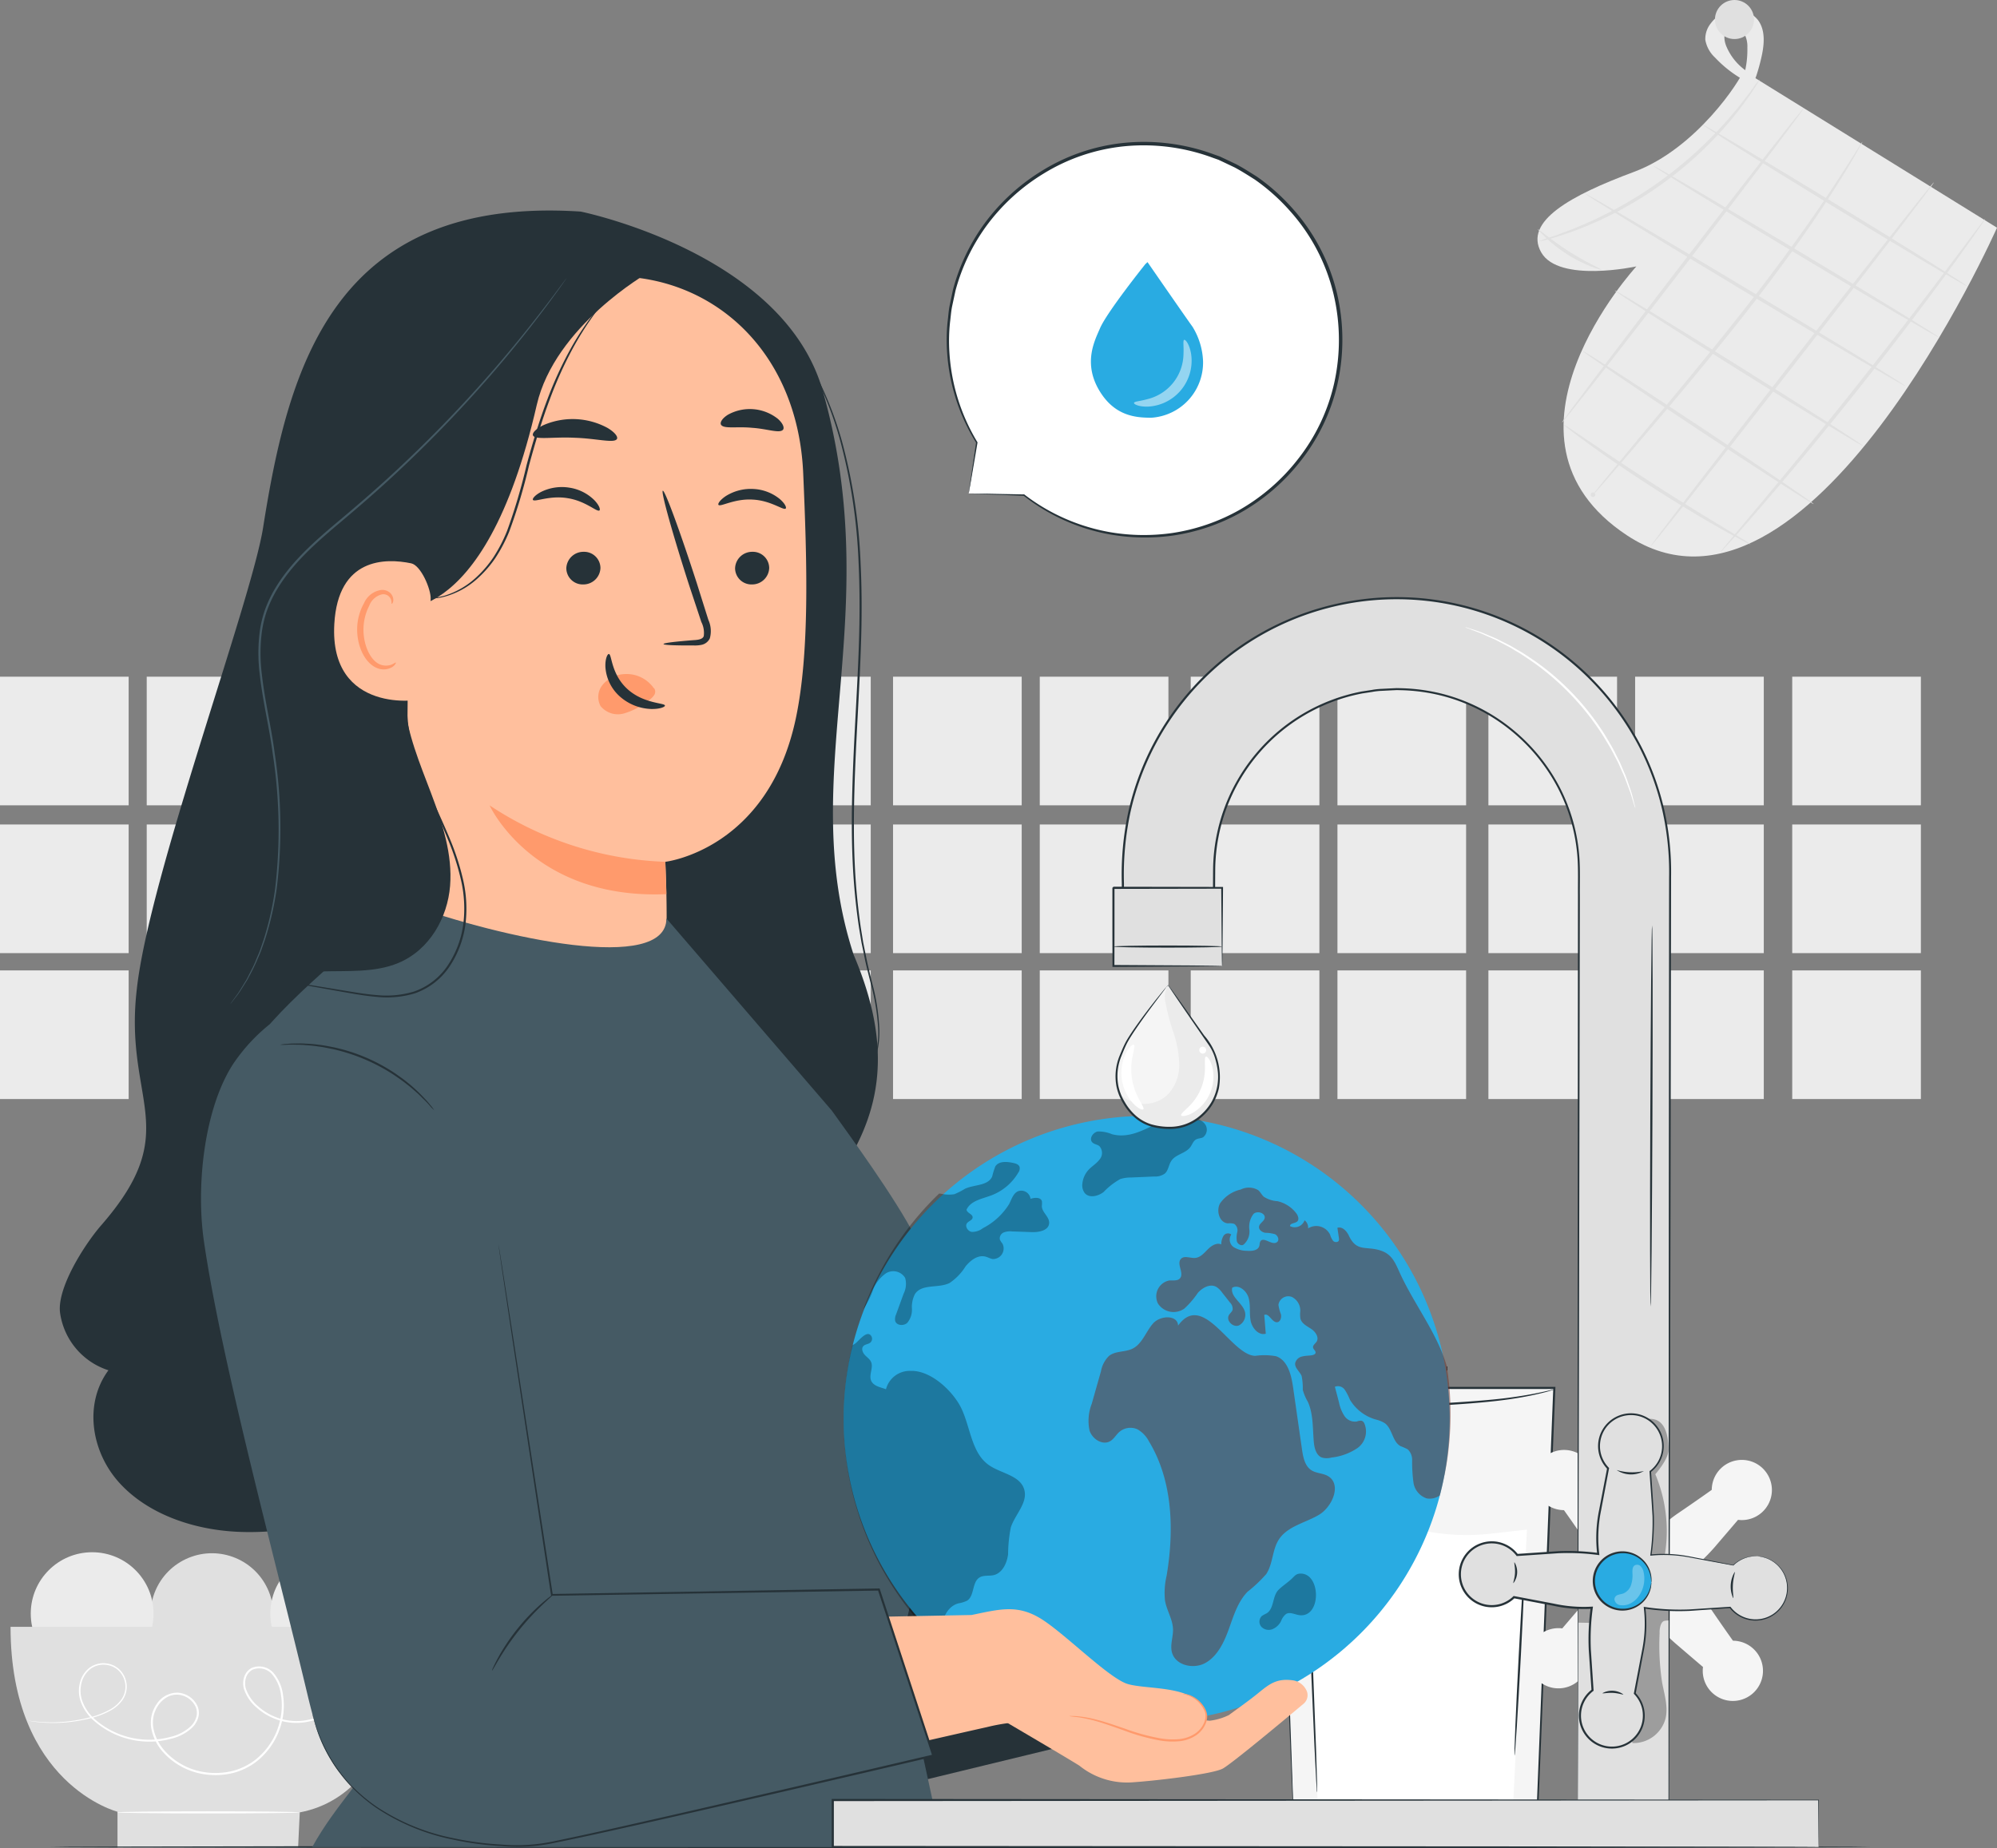 <svg xmlns="http://www.w3.org/2000/svg" width="295" height="273.064" viewBox="0 0 295 273.064">
  <rect x="0" y="0" width="295" height="273.064" fill="#808080" stroke="none"/>
  <g id="Grupo_975743" data-name="Grupo 975743" transform="translate(-215.246 -3417.781)">
    <g id="Grupo_975462" data-name="Grupo 975462" transform="translate(215.246 3517.766)">
      <g id="Grupo_975456" data-name="Grupo 975456">
        <rect id="Rectángulo_309015" data-name="Rectángulo 309015" width="19.006" height="19.006" transform="translate(21.674)" fill="#ebebeb"/>
        <rect id="Rectángulo_309016" data-name="Rectángulo 309016" width="19.006" height="19.006" transform="translate(21.674 21.838)" fill="#ebebeb"/>
        <rect id="Rectángulo_309017" data-name="Rectángulo 309017" width="19.006" height="19.006" transform="translate(21.674 43.399)" fill="#ebebeb"/>
        <rect id="Rectángulo_309018" data-name="Rectángulo 309018" width="19.006" height="19.006" fill="#ebebeb"/>
        <rect id="Rectángulo_309019" data-name="Rectángulo 309019" width="19.006" height="19.006" transform="translate(0 21.838)" fill="#ebebeb"/>
        <rect id="Rectángulo_309020" data-name="Rectángulo 309020" width="19.006" height="19.006" transform="translate(0 43.399)" fill="#ebebeb"/>
      </g>
      <g id="Grupo_975457" data-name="Grupo 975457" transform="translate(43.974)">
        <rect id="Rectángulo_309021" data-name="Rectángulo 309021" width="19.006" height="19.006" transform="translate(21.674)" fill="#ebebeb"/>
        <rect id="Rectángulo_309022" data-name="Rectángulo 309022" width="19.006" height="19.006" transform="translate(21.674 21.838)" fill="#ebebeb"/>
        <rect id="Rectángulo_309023" data-name="Rectángulo 309023" width="19.006" height="19.006" transform="translate(21.674 43.399)" fill="#ebebeb"/>
        <rect id="Rectángulo_309024" data-name="Rectángulo 309024" width="19.006" height="19.006" fill="#ebebeb"/>
        <rect id="Rectángulo_309025" data-name="Rectángulo 309025" width="19.006" height="19.006" transform="translate(0 21.838)" fill="#ebebeb"/>
        <rect id="Rectángulo_309026" data-name="Rectángulo 309026" width="19.006" height="19.006" transform="translate(0 43.399)" fill="#ebebeb"/>
      </g>
      <g id="Grupo_975458" data-name="Grupo 975458" transform="translate(87.948)">
        <rect id="Rectángulo_309027" data-name="Rectángulo 309027" width="19.006" height="19.006" transform="translate(21.674)" fill="#ebebeb"/>
        <rect id="Rectángulo_309028" data-name="Rectángulo 309028" width="19.006" height="19.006" transform="translate(21.674 21.838)" fill="#ebebeb"/>
        <rect id="Rectángulo_309029" data-name="Rectángulo 309029" width="19.006" height="19.006" transform="translate(21.674 43.399)" fill="#ebebeb"/>
        <rect id="Rectángulo_309030" data-name="Rectángulo 309030" width="19.006" height="19.006" fill="#ebebeb"/>
        <rect id="Rectángulo_309031" data-name="Rectángulo 309031" width="19.006" height="19.006" transform="translate(0 21.838)" fill="#ebebeb"/>
        <rect id="Rectángulo_309032" data-name="Rectángulo 309032" width="19.006" height="19.006" transform="translate(0 43.399)" fill="#ebebeb"/>
      </g>
      <g id="Grupo_975459" data-name="Grupo 975459" transform="translate(131.922)">
        <rect id="Rectángulo_309033" data-name="Rectángulo 309033" width="19.006" height="19.006" transform="translate(21.674)" fill="#ebebeb"/>
        <rect id="Rectángulo_309034" data-name="Rectángulo 309034" width="19.006" height="19.006" transform="translate(21.674 21.838)" fill="#ebebeb"/>
        <rect id="Rectángulo_309035" data-name="Rectángulo 309035" width="19.006" height="19.006" transform="translate(21.674 43.399)" fill="#ebebeb"/>
        <rect id="Rectángulo_309036" data-name="Rectángulo 309036" width="19.006" height="19.006" fill="#ebebeb"/>
        <rect id="Rectángulo_309037" data-name="Rectángulo 309037" width="19.006" height="19.006" transform="translate(0 21.838)" fill="#ebebeb"/>
        <rect id="Rectángulo_309038" data-name="Rectángulo 309038" width="19.006" height="19.006" transform="translate(0 43.399)" fill="#ebebeb"/>
      </g>
      <g id="Grupo_975460" data-name="Grupo 975460" transform="translate(175.896)">
        <rect id="Rectángulo_309039" data-name="Rectángulo 309039" width="19.006" height="19.006" transform="translate(21.674)" fill="#ebebeb"/>
        <rect id="Rectángulo_309040" data-name="Rectángulo 309040" width="19.006" height="19.006" transform="translate(21.674 21.838)" fill="#ebebeb"/>
        <rect id="Rectángulo_309041" data-name="Rectángulo 309041" width="19.006" height="19.006" transform="translate(21.674 43.399)" fill="#ebebeb"/>
        <rect id="Rectángulo_309042" data-name="Rectángulo 309042" width="19.006" height="19.006" fill="#ebebeb"/>
        <rect id="Rectángulo_309043" data-name="Rectángulo 309043" width="19.006" height="19.006" transform="translate(0 21.838)" fill="#ebebeb"/>
        <rect id="Rectángulo_309044" data-name="Rectángulo 309044" width="19.006" height="19.006" transform="translate(0 43.399)" fill="#ebebeb"/>
      </g>
      <g id="Grupo_975461" data-name="Grupo 975461" transform="translate(219.87)">
        <rect id="Rectángulo_309045" data-name="Rectángulo 309045" width="19.006" height="19.006" transform="translate(21.674)" fill="#ebebeb"/>
        <rect id="Rectángulo_309046" data-name="Rectángulo 309046" width="19.006" height="19.006" transform="translate(21.674 21.838)" fill="#ebebeb"/>
        <rect id="Rectángulo_309047" data-name="Rectángulo 309047" width="19.006" height="19.006" transform="translate(21.674 43.399)" fill="#ebebeb"/>
        <rect id="Rectángulo_309048" data-name="Rectángulo 309048" width="19.006" height="19.006" transform="translate(44.879)" fill="#ebebeb"/>
        <rect id="Rectángulo_309049" data-name="Rectángulo 309049" width="19.006" height="19.006" transform="translate(44.879 21.838)" fill="#ebebeb"/>
        <rect id="Rectángulo_309050" data-name="Rectángulo 309050" width="19.006" height="19.006" transform="translate(44.879 43.399)" fill="#ebebeb"/>
        <rect id="Rectángulo_309051" data-name="Rectángulo 309051" width="19.006" height="19.006" fill="#ebebeb"/>
        <rect id="Rectángulo_309052" data-name="Rectángulo 309052" width="19.006" height="19.006" transform="translate(0 21.838)" fill="#ebebeb"/>
        <rect id="Rectángulo_309053" data-name="Rectángulo 309053" width="19.006" height="19.006" transform="translate(0 43.399)" fill="#ebebeb"/>
      </g>
    </g>
    <g id="Grupo_975465" data-name="Grupo 975465" transform="translate(216.804 3644.52)">
      <circle id="Elipse_7850" data-name="Elipse 7850" cx="9.069" cy="9.069" r="9.069" transform="translate(17.918 6.879) rotate(-22.286)" fill="#e0e0e0"/>
      <circle id="Elipse_7851" data-name="Elipse 7851" cx="9.069" cy="9.069" r="9.069" transform="translate(38.375 2.612)" fill="#ebebeb"/>
      <circle id="Elipse_7852" data-name="Elipse 7852" cx="9.069" cy="9.069" r="9.069" transform="translate(2.985 2.612)" fill="#ebebeb"/>
      <path id="Trazado_652628" data-name="Trazado 652628" d="M217.81,3813.333h59.238s-.61,24.429-16.513,27.416l-.248,5.188H233.609v-5.281S217.809,3836.612,217.81,3813.333Z" transform="translate(-217.81 -3799.7)" fill="#e0e0e0"/>
      <g id="Grupo_975463" data-name="Grupo 975463" transform="translate(15.715 40.895)">
        <path id="Trazado_652629" data-name="Trazado 652629" d="M270.68,3858.349c0,.086-6.047.154-13.5.154s-13.505-.068-13.505-.154,6.045-.153,13.505-.153S270.68,3858.264,270.68,3858.349Z" transform="translate(-243.671 -3858.195)" fill="#fff"/>
      </g>
      <g id="Grupo_975464" data-name="Grupo 975464" transform="translate(2.569 17.178)">
        <path id="Trazado_652630" data-name="Trazado 652630" d="M276.413,3828.209s-.128.021-.379.047l-1.116.1a14.957,14.957,0,0,1-4.3-.209,8.58,8.58,0,0,1-2.9-1.158,6.593,6.593,0,0,1-2.457-2.764,4.871,4.871,0,0,1-.414-2.044,3.615,3.615,0,0,1,.75-2.087,2.543,2.543,0,0,1,.924-.738,2.213,2.213,0,0,1,1.209-.16,2.89,2.89,0,0,1,1.983,1.457,3.862,3.862,0,0,1,.341,2.569,7.276,7.276,0,0,1-1.02,2.512,8.941,8.941,0,0,1-4.411,3.563,8.547,8.547,0,0,1-6.053-.065,8.953,8.953,0,0,1-2.75-1.675,6.143,6.143,0,0,1-1.867-2.735,3.042,3.042,0,0,1,.009-1.725,2.3,2.3,0,0,1,1.087-1.378,2.825,2.825,0,0,1,3.294.749,6.222,6.222,0,0,1,1.382,3.264,9.976,9.976,0,0,1-.109,3.608,10.583,10.583,0,0,1-3.832,6.2,9.6,9.6,0,0,1-3.4,1.667,10.808,10.808,0,0,1-3.83.256,10.149,10.149,0,0,1-6.654-3.445,7.2,7.2,0,0,1-1.632-3.362,4.848,4.848,0,0,1,.757-3.583,3.667,3.667,0,0,1,3.125-1.723,3.434,3.434,0,0,1,2.913,1.935,2.584,2.584,0,0,1,.12,1.786,3.41,3.41,0,0,1-.936,1.494,6.792,6.792,0,0,1-3,1.58,12.375,12.375,0,0,1-11.782-2.944,6.814,6.814,0,0,1-1.6-2.455,4.827,4.827,0,0,1-.16-2.816,3.976,3.976,0,0,1,1.456-2.282,3.44,3.44,0,0,1,2.513-.613,3.361,3.361,0,0,1,2.162,1.19,3.592,3.592,0,0,1,.8,2.206,3.484,3.484,0,0,1-.693,2.1,5.241,5.241,0,0,1-1.56,1.379,12.268,12.268,0,0,1-3.475,1.307,22.247,22.247,0,0,1-3.077.512,21.472,21.472,0,0,1-4.309-.025,14.356,14.356,0,0,1-1.486-.226s.13.009.38.042.622.078,1.112.122a22.32,22.32,0,0,0,7.345-.567,12.222,12.222,0,0,0,3.42-1.312,5.072,5.072,0,0,0,1.5-1.34,3.29,3.29,0,0,0,.647-1.993,3.394,3.394,0,0,0-.764-2.077,3.149,3.149,0,0,0-2.031-1.105,3.213,3.213,0,0,0-2.349.581,3.747,3.747,0,0,0-1.36,2.154,4.586,4.586,0,0,0,.161,2.676,6.569,6.569,0,0,0,1.548,2.359,12.12,12.12,0,0,0,11.524,2.849,6.508,6.508,0,0,0,2.876-1.514,3.115,3.115,0,0,0,.857-1.366,2.284,2.284,0,0,0-.108-1.586,3.144,3.144,0,0,0-2.658-1.756,2.971,2.971,0,0,0-1.618.413,3.9,3.9,0,0,0-1.243,1.182,4.541,4.541,0,0,0-.706,3.363,6.891,6.891,0,0,0,1.567,3.216,9.849,9.849,0,0,0,6.452,3.335,10.521,10.521,0,0,0,3.718-.249,9.283,9.283,0,0,0,3.292-1.611,10.284,10.284,0,0,0,3.723-6.022,9.674,9.674,0,0,0,.109-3.5,5.947,5.947,0,0,0-1.3-3.11,2.54,2.54,0,0,0-2.942-.693,2.008,2.008,0,0,0-.949,1.207,2.759,2.759,0,0,0-.009,1.565,5.887,5.887,0,0,0,1.779,2.6,8.686,8.686,0,0,0,2.661,1.628,8.284,8.284,0,0,0,5.867.078,8.7,8.7,0,0,0,4.3-3.45,7.048,7.048,0,0,0,1-2.425,3.645,3.645,0,0,0-.306-2.422,2.685,2.685,0,0,0-1.827-1.359,2,2,0,0,0-1.094.14,2.336,2.336,0,0,0-.853.676,3.427,3.427,0,0,0-.718,1.973,4.69,4.69,0,0,0,.387,1.966,6.456,6.456,0,0,0,2.379,2.711,8.506,8.506,0,0,0,2.842,1.164,15.388,15.388,0,0,0,4.271.264l1.118-.065C276.283,3828.209,276.413,3828.209,276.413,3828.209Z" transform="translate(-222.038 -3819.167)" fill="#fff"/>
      </g>
    </g>
    <g id="Grupo_975479" data-name="Grupo 975479" transform="translate(442.363 3417.781)">
      <g id="Grupo_975478" data-name="Grupo 975478" transform="translate(0 10.455)">
        <path id="Trazado_652631" data-name="Trazado 652631" d="M591.419,3434.985c-.376,1.273-6.853,11.475-16.188,14.948s-16.282,7.3-13.688,11.879,14.063,2.08,14.063,2.08-23.27,25.3-1.363,39.754c26.717,17.629,54.634-45.473,54.634-45.473Z" transform="translate(-560.994 -3434.985)" fill="#ebebeb"/>
        <g id="Grupo_975466" data-name="Grupo 975466" transform="translate(24.407 7.968)">
          <path id="Trazado_652632" data-name="Trazado 652632" d="M640.238,3471.977c-.073.119-8.881-5.13-19.671-11.722s-19.481-12.036-19.408-12.155,8.879,5.128,19.672,11.723S640.31,3471.857,640.238,3471.977Z" transform="translate(-601.158 -3448.098)" fill="#e0e0e0"/>
        </g>
        <g id="Grupo_975467" data-name="Grupo 975467" transform="translate(17.112 14.038)">
          <path id="Trazado_652633" data-name="Trazado 652633" d="M631.392,3483.461c-.072.12-9.586-5.464-21.248-12.469s-21.061-12.785-20.99-12.9,9.584,5.462,21.25,12.471S631.464,3483.342,631.392,3483.461Z" transform="translate(-589.154 -3458.086)" fill="#e0e0e0"/>
        </g>
        <g id="Grupo_975468" data-name="Grupo 975468" transform="translate(6.898 18.072)">
          <path id="Trazado_652634" data-name="Trazado 652634" d="M619.806,3493.237c-.072.12-10.755-6.166-23.859-14.038s-23.672-14.354-23.6-14.473,10.753,6.165,23.861,14.04S619.878,3493.117,619.806,3493.237Z" transform="translate(-572.346 -3464.724)" fill="#e0e0e0"/>
        </g>
        <g id="Grupo_975469" data-name="Grupo 975469" transform="translate(11.411 32.471)">
          <path id="Trazado_652635" data-name="Trazado 652635" d="M616.487,3511.4c-.074.119-8.353-4.931-18.49-11.277s-18.3-11.589-18.224-11.707,8.352,4.93,18.493,11.278S616.561,3511.286,616.487,3511.4Z" transform="translate(-579.772 -3488.419)" fill="#e0e0e0"/>
        </g>
        <g id="Grupo_975470" data-name="Grupo 975470" transform="translate(6.644 41.382)">
          <path id="Trazado_652636" data-name="Trazado 652636" d="M606.087,3525.726c-.077.117-7.787-4.858-17.218-11.109s-17.017-11.416-16.94-11.533,7.786,4.857,17.219,11.111S606.164,3525.61,606.087,3525.726Z" transform="translate(-571.928 -3503.082)" fill="#e0e0e0"/>
        </g>
        <g id="Grupo_975471" data-name="Grupo 975471" transform="translate(3.914 52.312)">
          <path id="Trazado_652637" data-name="Trazado 652637" d="M594.974,3538.727a6.319,6.319,0,0,1-1.167-.549c-.736-.382-1.789-.956-3.08-1.683-2.582-1.455-6.1-3.545-9.913-5.985s-7.178-4.771-9.578-6.511c-1.2-.869-2.162-1.586-2.815-2.1a6.242,6.242,0,0,1-.986-.832,6.36,6.36,0,0,1,1.1.672l2.905,1.963c2.449,1.662,5.844,3.939,9.646,6.378s7.287,4.57,9.82,6.1l3,1.821A6.3,6.3,0,0,1,594.974,3538.727Z" transform="translate(-567.436 -3521.07)" fill="#e0e0e0"/>
        </g>
        <g id="Grupo_975472" data-name="Grupo 975472" transform="translate(0.049 23.433)">
          <path id="Trazado_652638" data-name="Trazado 652638" d="M570.57,3479.595a20.734,20.734,0,0,1-9.491-6.044c.1-.111,1.977,1.593,4.6,3.251C568.29,3478.476,570.627,3479.453,570.57,3479.595Z" transform="translate(-561.075 -3473.545)" fill="#e0e0e0"/>
        </g>
        <g id="Grupo_975473" data-name="Grupo 975473" transform="translate(27.031 21.871)">
          <path id="Trazado_652639" data-name="Trazado 652639" d="M644.594,3470.976a3.127,3.127,0,0,1-.334.547l-1.039,1.511c-.909,1.308-2.25,3.181-3.928,5.482-3.354,4.6-8.088,10.887-13.491,17.691s-10.458,12.84-14.181,17.149c-1.86,2.156-3.382,3.886-4.45,5.067l-1.237,1.354a3.128,3.128,0,0,1-.458.45,3.1,3.1,0,0,1,.38-.517l1.165-1.416,4.326-5.169c3.65-4.366,8.654-10.432,14.057-17.232s10.173-13.046,13.6-17.59l4.056-5.385,1.116-1.455A2.958,2.958,0,0,1,644.594,3470.976Z" transform="translate(-605.477 -3470.976)" fill="#e0e0e0"/>
        </g>
        <g id="Grupo_975474" data-name="Grupo 975474" transform="translate(16.725 16.473)">
          <path id="Trazado_652640" data-name="Trazado 652640" d="M630.366,3462.093c.111.086-9.169,12.2-20.724,27.043s-21.014,26.822-21.125,26.736,9.168-12.193,20.726-27.046S630.256,3462.006,630.366,3462.093Z" transform="translate(-588.516 -3462.092)" fill="#e0e0e0"/>
        </g>
        <g id="Grupo_975475" data-name="Grupo 975475" transform="translate(7.984 10.485)">
          <path id="Trazado_652641" data-name="Trazado 652641" d="M614.159,3452.24a3.354,3.354,0,0,1-.3.6l-.95,1.674c-.84,1.446-2.1,3.515-3.726,6.023-3.243,5.025-8.066,11.745-13.751,18.879s-11.055,13.414-14.932,17.959l-4.62,5.36-1.276,1.441a.337.337,0,1,1-.078-.065l1.2-1.5,4.5-5.464c3.807-4.6,9.135-10.911,14.809-18.043s10.535-13.8,13.849-18.762c1.664-2.478,2.965-4.515,3.856-5.927l1.031-1.625A3.343,3.343,0,0,1,614.159,3452.24Z" transform="translate(-574.133 -3452.24)" fill="#e0e0e0"/>
        </g>
        <g id="Grupo_975476" data-name="Grupo 975476" transform="translate(3.614 5.52)">
          <path id="Trazado_652642" data-name="Trazado 652642" d="M602.67,3444.069c.111.085-7.8,10.555-17.662,23.381s-17.955,23.16-18.065,23.075,7.8-10.552,17.664-23.384S602.56,3443.984,602.67,3444.069Z" transform="translate(-566.941 -3444.068)" fill="#e0e0e0"/>
        </g>
        <g id="Grupo_975477" data-name="Grupo 975477" transform="translate(0.252 1.273)">
          <path id="Trazado_652643" data-name="Trazado 652643" d="M593.979,3437.081a9.95,9.95,0,0,1-.832,1.4c-.278.445-.63.98-1.075,1.576s-.919,1.3-1.521,2.019a54.216,54.216,0,0,1-4.4,4.9,55.726,55.726,0,0,1-12.965,9.524,54.019,54.019,0,0,1-5.989,2.733c-.866.36-1.678.607-2.382.849s-1.319.422-1.825.553a9.964,9.964,0,0,1-1.582.376,10.048,10.048,0,0,1,1.523-.564c.5-.16,1.1-.363,1.791-.633s1.49-.535,2.342-.913a60.6,60.6,0,0,0,5.9-2.811,59.33,59.33,0,0,0,12.861-9.447,60.676,60.676,0,0,0,4.446-4.79c.616-.7,1.112-1.381,1.572-1.962s.838-1.094,1.139-1.52A10.04,10.04,0,0,1,593.979,3437.081Z" transform="translate(-561.409 -3437.08)" fill="#e0e0e0"/>
        </g>
      </g>
      <path id="Trazado_652644" data-name="Trazado 652644" d="M607.883,3430.761a17.442,17.442,0,0,1-4.652-3.535,4.645,4.645,0,0,1-1.438-2.612,3.62,3.62,0,0,1,.811-2.445,4.947,4.947,0,0,1,3.4-1.981,4.034,4.034,0,0,1,3.571,1.5c1.1,1.47.936,3.518.544,5.314a28.726,28.726,0,0,1-.8,2.93c-.165.5-.476,1.091-1,1.073a.877.877,0,0,1-.747-.758,2.91,2.91,0,0,1,.109-1.137,14.265,14.265,0,0,0,.322-3.353,3.982,3.982,0,0,0-.626-2.353,1.676,1.676,0,0,0-2.179-.516c-.8.564-.669,1.793-.289,2.7a8.361,8.361,0,0,0,2.835,3.54" transform="translate(-576.996 -3418.718)" fill="#ebebeb"/>
      <circle id="Elipse_7853" data-name="Elipse 7853" cx="2.885" cy="2.885" r="2.885" transform="translate(26.219)" fill="#e0e0e0"/>
    </g>
    <g id="Grupo_975480" data-name="Grupo 975480" transform="translate(222.674 3690.523)">
      <path id="Trazado_652645" data-name="Trazado 652645" d="M496.369,3866.758c0,.087-60.2.158-134.443.158-74.269,0-134.456-.071-134.456-.158s60.187-.158,134.456-.158C436.169,3866.6,496.369,3866.671,496.369,3866.758Z" transform="translate(-227.47 -3866.6)" fill="#263238"/>
    </g>
    <g id="Grupo_975504" data-name="Grupo 975504" transform="translate(355.09 3438.752)">
      <g id="Grupo_975501" data-name="Grupo 975501">
        <g id="Grupo_975500" data-name="Grupo 975500">
          <g id="Grupo_975499" data-name="Grupo 975499">
            <g id="Grupo_975498" data-name="Grupo 975498">
              <g id="Grupo_975497" data-name="Grupo 975497">
                <g id="Grupo_975496" data-name="Grupo 975496">
                  <g id="Grupo_975495" data-name="Grupo 975495">
                    <g id="Grupo_975494" data-name="Grupo 975494">
                      <g id="Grupo_975493" data-name="Grupo 975493">
                        <g id="Grupo_975492" data-name="Grupo 975492">
                          <g id="Grupo_975491" data-name="Grupo 975491">
                            <g id="Grupo_975490" data-name="Grupo 975490">
                              <g id="Grupo_975484" data-name="Grupo 975484" transform="translate(0.17 0.216)">
                                <g id="Grupo_975483" data-name="Grupo 975483">
                                  <g id="Grupo_975482" data-name="Grupo 975482">
                                    <g id="Grupo_975481" data-name="Grupo 975481">
                                      <path id="Trazado_652646" data-name="Trazado 652646" d="M448.729,3504.376l1.2-7.53a29.081,29.081,0,1,1,6.955,7.757l.01.013Z" transform="translate(-445.651 -3452.646)" fill="#fff"/>
                                    </g>
                                  </g>
                                </g>
                              </g>
                              <g id="Grupo_975489" data-name="Grupo 975489">
                                <g id="Grupo_975488" data-name="Grupo 975488">
                                  <g id="Grupo_975487" data-name="Grupo 975487">
                                    <g id="Grupo_975486" data-name="Grupo 975486">
                                      <g id="Grupo_975485" data-name="Grupo 975485">
                                        <path id="Trazado_652647" data-name="Trazado 652647" d="M448.619,3504.237s.194-.007.552,0l1.579.021,6.037.116-.088.17-.01-.013a.106.106,0,0,1,.02-.149.108.108,0,0,1,.131,0,28.988,28.988,0,0,0,12.732,5.582,29.654,29.654,0,0,0,9.166.106,28.89,28.89,0,0,0,9.835-3.378,29.434,29.434,0,0,0,8.677-7.513A28.158,28.158,0,0,0,502.6,3488a29.441,29.441,0,0,0-.067-13.173,28.179,28.179,0,0,0-6.363-12.239,29.572,29.572,0,0,0-5.286-4.741c-.993-.623-1.977-1.263-3-1.8l-1.57-.748-.783-.368-.814-.288a29.368,29.368,0,0,0-13.2-1.7,28.094,28.094,0,0,0-11.839,4.031,29.49,29.49,0,0,0-8.514,7.835,28.992,28.992,0,0,0-4.49,9.454q-.261,1.21-.512,2.381c-.15.784-.2,1.569-.3,2.333a26.118,26.118,0,0,0-.086,4.443,28.979,28.979,0,0,0,4.134,13.233.1.1,0,0,1,.014.07c-.408,2.395-.726,4.257-.946,5.546l-.257,1.458c-.06.331-.1.509-.1.509s.012-.156.056-.477c.049-.346.118-.824.205-1.44.194-1.308.476-3.2.837-5.629l.014.071a28.9,28.9,0,0,1-4.293-13.32,26.294,26.294,0,0,1,.058-4.5c.1-.774.141-1.57.288-2.365q.25-1.188.507-2.416a29.318,29.318,0,0,1,4.513-9.61,29.867,29.867,0,0,1,8.621-7.983,28.533,28.533,0,0,1,12.033-4.126,29.837,29.837,0,0,1,13.434,1.709l.828.293.8.374,1.6.76c1.046.549,2.049,1.2,3.06,1.834a30,30,0,0,1,5.383,4.826,28.651,28.651,0,0,1,6.473,12.464,29.91,29.91,0,0,1,.051,13.407,28.59,28.59,0,0,1-5.46,11.359,29.82,29.82,0,0,1-8.836,7.6,29.185,29.185,0,0,1-9.993,3.384,29.859,29.859,0,0,1-9.281-.161,28.916,28.916,0,0,1-12.805-5.748l.151-.148.01.013a.106.106,0,0,1-.019.149.113.113,0,0,1-.069.022l-6.1-.243-1.552-.07C448.784,3504.254,448.619,3504.237,448.619,3504.237Z" transform="translate(-445.371 -3452.291)" fill="#263238"/>
                                      </g>
                                    </g>
                                  </g>
                                </g>
                              </g>
                            </g>
                          </g>
                        </g>
                      </g>
                    </g>
                  </g>
                </g>
              </g>
            </g>
          </g>
        </g>
      </g>
      <g id="Grupo_975503" data-name="Grupo 975503" transform="translate(21.309 17.75)">
        <path id="Trazado_652648" data-name="Trazado 652648" d="M488.478,3481.8s-5.692,7.107-6.708,9.5c-.733,1.725-2.628,5.2.06,9.436,2.252,3.554,5.315,3.763,7.525,3.763a8.169,8.169,0,0,0,7.645-8.361,10.469,10.469,0,0,0-1.553-5.076c-1.136-1.571-6.652-9.556-6.652-9.556Z" transform="translate(-480.436 -3481.499)" fill="#29abe2"/>
        <g id="Grupo_975502" data-name="Grupo 975502" transform="translate(6.362 11.49)" opacity="0.5">
          <path id="Trazado_652649" data-name="Trazado 652649" d="M498.318,3500.414c.175-.085.769.606,1.015,2.014a6.789,6.789,0,0,1-6.235,7.838c-1.428.077-2.234-.346-2.191-.536.036-.234.848-.236,2.01-.568a6.965,6.965,0,0,0,5.3-6.661C498.279,3501.293,498.1,3500.5,498.318,3500.414Z" transform="translate(-490.905 -3500.406)" fill="#fff"/>
        </g>
      </g>
    </g>
    <g id="Grupo_975510" data-name="Grupo 975510" transform="translate(403.732 3622.697)">
      <path id="Trazado_652650" data-name="Trazado 652650" d="M528.271,3823.068l-2.6-67.82h40.971l-2.713,67.82Z" transform="translate(-525.513 -3755.089)" fill="#f5f5f5"/>
      <path id="Trazado_652651" data-name="Trazado 652651" d="M534.487,3829.97l-1.69-40.959,3.753-.582a31.823,31.823,0,0,1,12.4.524h0a31.826,31.826,0,0,0,11.049.7l5.386-.6-2.053,40.92a2.577,2.577,0,0,1-2.574,2.447H537.061A2.576,2.576,0,0,1,534.487,3829.97Z" transform="translate(-528.31 -3767.959)" fill="#fff"/>
      <g id="Grupo_975505" data-name="Grupo 975505">
        <path id="Trazado_652652" data-name="Trazado 652652" d="M528.172,3822.966s.221-.008.641-.012l1.858-.013,7.114-.03,26.041-.063-.118.114c.7-17.876,1.642-41.67,2.673-67.822l.158.164h-2.651l-38.32-.01.147-.153c.734,19.845,1.359,36.782,1.8,48.766.213,6,.382,10.752.5,14.018.055,1.627.1,2.882.125,3.74.012.421.021.743.028.968s0,.334,0,.334-.01-.1-.021-.316-.026-.537-.046-.95c-.037-.851-.091-2.095-.161-3.709-.134-3.258-.33-8-.577-13.982-.479-12.007-1.155-28.973-1.947-48.856l-.006-.153h.154l38.32-.011H566.7l-.007.164c-1.062,26.151-2.027,49.943-2.753,67.819l0,.114h-.113l-26.112-.062-7.087-.03-1.838-.013C528.376,3822.974,528.172,3822.966,528.172,3822.966Z" transform="translate(-525.414 -3754.987)" fill="#263238"/>
      </g>
      <g id="Grupo_975506" data-name="Grupo 975506" transform="translate(4.192 14.194)">
        <path id="Trazado_652653" data-name="Trazado 652653" d="M532.326,3778.344a2.577,2.577,0,0,1,.051.463c.021.335.049.778.084,1.332.061,1.191.146,2.856.251,4.9.182,4.168.432,9.87.708,16.168.24,6.3.457,12.006.616,16.175.063,2.045.114,3.711.15,4.9.01.555.018,1,.024,1.334a2.34,2.34,0,0,1-.013.462,2.559,2.559,0,0,1-.05-.46c-.021-.335-.049-.777-.084-1.332-.061-1.19-.146-2.855-.25-4.9-.182-4.167-.432-9.87-.708-16.171-.24-6.3-.457-12-.616-16.172-.063-2.045-.114-3.711-.151-4.9-.01-.555-.019-1-.025-1.334A2.542,2.542,0,0,1,532.326,3778.344Z" transform="translate(-532.313 -3778.344)" fill="#263238"/>
      </g>
      <g id="Grupo_975507" data-name="Grupo 975507" transform="translate(12.885 64.105)">
        <path id="Trazado_652654" data-name="Trazado 652654" d="M562.125,3860.635c0,.087-3.472.158-7.754.158s-7.755-.07-7.755-.158,3.471-.158,7.755-.158S562.125,3860.547,562.125,3860.635Z" transform="translate(-546.617 -3860.477)" fill="#263238"/>
      </g>
      <g id="Grupo_975508" data-name="Grupo 975508" transform="translate(35.231 24.921)">
        <path id="Trazado_652655" data-name="Trazado 652655" d="M584.952,3796c.087,0-.188,6.633-.615,14.8s-.844,14.792-.931,14.788.188-6.632.615-14.805S584.864,3795.991,584.952,3796Z" transform="translate(-583.39 -3795.996)" fill="#263238"/>
      </g>
      <g id="Grupo_975509" data-name="Grupo 975509" transform="translate(0.242 0.264)">
        <path id="Trazado_652656" data-name="Trazado 652656" d="M566.683,3755.54a2.123,2.123,0,0,1-.4.138c-.264.082-.655.2-1.164.324-1.015.263-2.5.59-4.354.879-3.709.6-8.883.926-14.589,1.228a80.5,80.5,0,0,1-8.069.043,40.972,40.972,0,0,1-6.541-.821,30.956,30.956,0,0,1-4.265-1.251c-.488-.194-.86-.362-1.113-.471a2.13,2.13,0,0,1-.378-.185,2.1,2.1,0,0,1,.4.126l1.13.414a35.636,35.636,0,0,0,4.268,1.148,43,43,0,0,0,6.51.749c2.468.113,5.187.073,8.039-.068,5.7-.3,10.872-.591,14.572-1.133,1.852-.26,3.337-.552,4.358-.777l1.175-.266A2.011,2.011,0,0,1,566.683,3755.54Z" transform="translate(-525.812 -3755.422)" fill="#263238"/>
      </g>
    </g>
    <g id="Grupo_975709" data-name="Grupo 975709" transform="translate(224.079 3448.889)">
      <g id="Grupo_975695" data-name="Grupo 975695">
        <g id="Grupo_975694" data-name="Grupo 975694">
          <g id="Grupo_975693" data-name="Grupo 975693">
            <path id="Trazado_652657" data-name="Trazado 652657" d="M347.049,3578.928c-8.666-26.546,4.866-50.028-4.56-83.311-5.786-20.432-35.756-26.49-35.756-26.49-36.666-2.391-43.214,23.285-46.915,46.672-1.741,11-16.9,51.758-18.672,68.332-1.906,16.54,7.08,20.619-5.224,34.748-2.524,2.9-6.722,9.5-6.072,13.151a10.441,10.441,0,0,0,7.118,8.3c-3.647,4.929-2.569,11.982,1.568,16.577s10.75,6.921,17.262,7.275,12.984-1.063,19.2-2.865c21.408-6.2,41.35-17.336,55.666-33.113S356.832,3601.907,347.049,3578.928Z" transform="translate(-229.782 -3468.972)" fill="#263238"/>
            <g id="Grupo_975666" data-name="Grupo 975666" transform="translate(48.212 7.539)">
              <g id="Grupo_975665" data-name="Grupo 975665">
                <g id="Grupo_975512" data-name="Grupo 975512">
                  <g id="Grupo_975511" data-name="Grupo 975511">
                    <path id="Trazado_652658" data-name="Trazado 652658" d="M342.736,3483.564l-2.294-2.187-24.789,9.991a6.92,6.92,0,0,0-6.534,6.7l3.172,48.2c-.031,5.477-.482,43.457-.482,43.457l5.383,8.3c7.938,10.48,24.267,9.618,30.552-1.93a8.8,8.8,0,0,0,.876-2.088,16.431,16.431,0,0,0,.369-1.806c.738-6.5,1.368-6.533,1.368-6.533.442-7.134,0-15.662,0-15.6,0,0,15.182-1.745,19.287-21.234,2.041-9.693,1.656-23.026,1.082-36.151C369.933,3494.519,357.335,3483.547,342.736,3483.564Z" transform="translate(-309.119 -3481.378)" fill="#ffbf9d"/>
                  </g>
                </g>
                <g id="Grupo_975664" data-name="Grupo 975664" transform="translate(15.279 21.792)">
                  <g id="Grupo_975663" data-name="Grupo 975663">
                    <g id="Grupo_975662" data-name="Grupo 975662">
                      <g id="Grupo_975633" data-name="Grupo 975633" transform="translate(0 11.53)">
                        <g id="Grupo_975632" data-name="Grupo 975632">
                          <g id="Grupo_975631" data-name="Grupo 975631">
                            <g id="Grupo_975556" data-name="Grupo 975556" transform="translate(11.335 0.269)">
                              <g id="Grupo_975526" data-name="Grupo 975526" transform="translate(0 9.292)">
                                <g id="Grupo_975525" data-name="Grupo 975525">
                                  <g id="Grupo_975524" data-name="Grupo 975524">
                                    <g id="Grupo_975523" data-name="Grupo 975523">
                                      <g id="Grupo_975522" data-name="Grupo 975522">
                                        <g id="Grupo_975521" data-name="Grupo 975521">
                                          <g id="Grupo_975520" data-name="Grupo 975520">
                                            <g id="Grupo_975519" data-name="Grupo 975519">
                                              <g id="Grupo_975518" data-name="Grupo 975518">
                                                <g id="Grupo_975517" data-name="Grupo 975517">
                                                  <g id="Grupo_975516" data-name="Grupo 975516">
                                                    <g id="Grupo_975515" data-name="Grupo 975515">
                                                      <g id="Grupo_975514" data-name="Grupo 975514">
                                                        <g id="Grupo_975513" data-name="Grupo 975513">
                                                          <path id="Trazado_652659" data-name="Trazado 652659" d="M357.955,3554.348a2.522,2.522,0,0,1-2.557,2.42,2.413,2.413,0,0,1-2.484-2.4,2.524,2.524,0,0,1,2.554-2.421A2.414,2.414,0,0,1,357.955,3554.348Z" transform="translate(-352.915 -3551.944)" fill="#263238"/>
                                                        </g>
                                                      </g>
                                                    </g>
                                                  </g>
                                                </g>
                                              </g>
                                            </g>
                                          </g>
                                        </g>
                                      </g>
                                    </g>
                                  </g>
                                </g>
                              </g>
                              <g id="Grupo_975540" data-name="Grupo 975540" transform="translate(24.929 9.292)">
                                <g id="Grupo_975539" data-name="Grupo 975539">
                                  <g id="Grupo_975538" data-name="Grupo 975538">
                                    <g id="Grupo_975537" data-name="Grupo 975537">
                                      <g id="Grupo_975536" data-name="Grupo 975536">
                                        <g id="Grupo_975535" data-name="Grupo 975535">
                                          <g id="Grupo_975534" data-name="Grupo 975534">
                                            <g id="Grupo_975533" data-name="Grupo 975533">
                                              <g id="Grupo_975532" data-name="Grupo 975532">
                                                <g id="Grupo_975531" data-name="Grupo 975531">
                                                  <g id="Grupo_975530" data-name="Grupo 975530">
                                                    <g id="Grupo_975529" data-name="Grupo 975529">
                                                      <g id="Grupo_975528" data-name="Grupo 975528">
                                                        <g id="Grupo_975527" data-name="Grupo 975527">
                                                          <path id="Trazado_652660" data-name="Trazado 652660" d="M398.977,3554.348a2.523,2.523,0,0,1-2.557,2.42,2.413,2.413,0,0,1-2.483-2.4,2.523,2.523,0,0,1,2.554-2.421A2.414,2.414,0,0,1,398.977,3554.348Z" transform="translate(-393.937 -3551.944)" fill="#263238"/>
                                                        </g>
                                                      </g>
                                                    </g>
                                                  </g>
                                                </g>
                                              </g>
                                            </g>
                                          </g>
                                        </g>
                                      </g>
                                    </g>
                                  </g>
                                </g>
                              </g>
                              <g id="Grupo_975555" data-name="Grupo 975555" transform="translate(22.45)">
                                <g id="Grupo_975554" data-name="Grupo 975554">
                                  <g id="Grupo_975553" data-name="Grupo 975553">
                                    <g id="Grupo_975552" data-name="Grupo 975552">
                                      <g id="Grupo_975551" data-name="Grupo 975551">
                                        <g id="Grupo_975550" data-name="Grupo 975550">
                                          <g id="Grupo_975549" data-name="Grupo 975549">
                                            <g id="Grupo_975548" data-name="Grupo 975548">
                                              <g id="Grupo_975547" data-name="Grupo 975547">
                                                <g id="Grupo_975546" data-name="Grupo 975546">
                                                  <g id="Grupo_975545" data-name="Grupo 975545">
                                                    <g id="Grupo_975544" data-name="Grupo 975544">
                                                      <g id="Grupo_975543" data-name="Grupo 975543">
                                                        <g id="Grupo_975542" data-name="Grupo 975542">
                                                          <g id="Grupo_975541" data-name="Grupo 975541">
                                                            <path id="Trazado_652661" data-name="Trazado 652661" d="M399.81,3539.557c-.329.314-2.167-1.195-4.879-1.324-2.707-.167-4.767,1.128-5.044.781-.137-.154.211-.731,1.108-1.319a6.929,6.929,0,0,1,4.058-1.031,6.651,6.651,0,0,1,3.862,1.464C399.718,3538.809,399.971,3539.417,399.81,3539.557Z" transform="translate(-389.858 -3536.653)" fill="#263238"/>
                                                          </g>
                                                        </g>
                                                      </g>
                                                    </g>
                                                  </g>
                                                </g>
                                              </g>
                                            </g>
                                          </g>
                                        </g>
                                      </g>
                                    </g>
                                  </g>
                                </g>
                              </g>
                            </g>
                            <g id="Grupo_975572" data-name="Grupo 975572" transform="translate(6.387)">
                              <g id="Grupo_975571" data-name="Grupo 975571">
                                <g id="Grupo_975570" data-name="Grupo 975570">
                                  <g id="Grupo_975569" data-name="Grupo 975569">
                                    <g id="Grupo_975568" data-name="Grupo 975568">
                                      <g id="Grupo_975567" data-name="Grupo 975567">
                                        <g id="Grupo_975566" data-name="Grupo 975566">
                                          <g id="Grupo_975565" data-name="Grupo 975565">
                                            <g id="Grupo_975564" data-name="Grupo 975564">
                                              <g id="Grupo_975563" data-name="Grupo 975563">
                                                <g id="Grupo_975562" data-name="Grupo 975562">
                                                  <g id="Grupo_975561" data-name="Grupo 975561">
                                                    <g id="Grupo_975560" data-name="Grupo 975560">
                                                      <g id="Grupo_975559" data-name="Grupo 975559">
                                                        <g id="Grupo_975558" data-name="Grupo 975558">
                                                          <g id="Grupo_975557" data-name="Grupo 975557">
                                                            <path id="Trazado_652662" data-name="Trazado 652662" d="M354.608,3539.665c-.36.277-2.036-1.412-4.718-1.818-2.674-.446-4.857.631-5.1.258-.12-.167.282-.706,1.239-1.2a6.924,6.924,0,0,1,4.143-.609,6.653,6.653,0,0,1,3.692,1.854C354.591,3538.91,354.782,3539.542,354.608,3539.665Z" transform="translate(-344.772 -3536.211)" fill="#263238"/>
                                                          </g>
                                                        </g>
                                                      </g>
                                                    </g>
                                                  </g>
                                                </g>
                                              </g>
                                            </g>
                                          </g>
                                        </g>
                                      </g>
                                    </g>
                                  </g>
                                </g>
                              </g>
                            </g>
                            <g id="Grupo_975587" data-name="Grupo 975587" transform="translate(25.551 0.537)">
                              <g id="Grupo_975586" data-name="Grupo 975586">
                                <g id="Grupo_975585" data-name="Grupo 975585">
                                  <g id="Grupo_975584" data-name="Grupo 975584">
                                    <g id="Grupo_975583" data-name="Grupo 975583">
                                      <g id="Grupo_975582" data-name="Grupo 975582">
                                        <g id="Grupo_975581" data-name="Grupo 975581">
                                          <g id="Grupo_975580" data-name="Grupo 975580">
                                            <g id="Grupo_975579" data-name="Grupo 975579">
                                              <g id="Grupo_975578" data-name="Grupo 975578">
                                                <g id="Grupo_975577" data-name="Grupo 975577">
                                                  <g id="Grupo_975576" data-name="Grupo 975576">
                                                    <g id="Grupo_975575" data-name="Grupo 975575">
                                                      <g id="Grupo_975574" data-name="Grupo 975574">
                                                        <g id="Grupo_975573" data-name="Grupo 975573">
                                                          <path id="Trazado_652663" data-name="Trazado 652663" d="M376.452,3559.748c-.005-.155,1.694-.361,4.443-.574.7-.037,1.358-.142,1.5-.608a3.524,3.524,0,0,0-.359-2.075q-.85-2.563-1.784-5.375c-2.466-7.648-4.216-13.923-3.907-14.02s2.56,6.024,5.026,13.672q.888,2.828,1.7,5.4a4.007,4.007,0,0,1,.223,2.735,1.739,1.739,0,0,1-1.189.956,4.7,4.7,0,0,1-1.184.1C378.161,3559.975,376.455,3559.9,376.452,3559.748Z" transform="translate(-376.309 -3537.095)" fill="#263238"/>
                                                        </g>
                                                      </g>
                                                    </g>
                                                  </g>
                                                </g>
                                              </g>
                                            </g>
                                          </g>
                                        </g>
                                      </g>
                                    </g>
                                  </g>
                                </g>
                              </g>
                            </g>
                            <g id="Grupo_975601" data-name="Grupo 975601" transform="translate(0 47.03)">
                              <g id="Grupo_975600" data-name="Grupo 975600">
                                <g id="Grupo_975599" data-name="Grupo 975599">
                                  <g id="Grupo_975598" data-name="Grupo 975598">
                                    <g id="Grupo_975597" data-name="Grupo 975597">
                                      <g id="Grupo_975596" data-name="Grupo 975596">
                                        <g id="Grupo_975595" data-name="Grupo 975595">
                                          <g id="Grupo_975594" data-name="Grupo 975594">
                                            <g id="Grupo_975593" data-name="Grupo 975593">
                                              <g id="Grupo_975592" data-name="Grupo 975592">
                                                <g id="Grupo_975591" data-name="Grupo 975591">
                                                  <g id="Grupo_975590" data-name="Grupo 975590">
                                                    <g id="Grupo_975589" data-name="Grupo 975589">
                                                      <g id="Grupo_975588" data-name="Grupo 975588">
                                                        <path id="Trazado_652664" data-name="Trazado 652664" d="M360.221,3621.939a50.047,50.047,0,0,1-25.959-8.337s6.363,13.969,26.118,13.116Z" transform="translate(-334.262 -3613.602)" fill="#ff9a6c"/>
                                                      </g>
                                                    </g>
                                                  </g>
                                                </g>
                                              </g>
                                            </g>
                                          </g>
                                        </g>
                                      </g>
                                    </g>
                                  </g>
                                </g>
                              </g>
                            </g>
                            <g id="Grupo_975615" data-name="Grupo 975615" transform="translate(16.044 27.624)">
                              <g id="Grupo_975614" data-name="Grupo 975614">
                                <g id="Grupo_975613" data-name="Grupo 975613">
                                  <g id="Grupo_975612" data-name="Grupo 975612">
                                    <g id="Grupo_975611" data-name="Grupo 975611">
                                      <g id="Grupo_975610" data-name="Grupo 975610">
                                        <g id="Grupo_975609" data-name="Grupo 975609">
                                          <g id="Grupo_975608" data-name="Grupo 975608">
                                            <g id="Grupo_975607" data-name="Grupo 975607">
                                              <g id="Grupo_975606" data-name="Grupo 975606">
                                                <g id="Grupo_975605" data-name="Grupo 975605">
                                                  <g id="Grupo_975604" data-name="Grupo 975604">
                                                    <g id="Grupo_975603" data-name="Grupo 975603">
                                                      <g id="Grupo_975602" data-name="Grupo 975602">
                                                        <path id="Trazado_652665" data-name="Trazado 652665" d="M368.84,3583.711a4.891,4.891,0,0,0-4.289-2.034,4.462,4.462,0,0,0-3.162,1.5,2.83,2.83,0,0,0-.377,3.221,3.284,3.284,0,0,0,3.509,1.077,10.3,10.3,0,0,0,3.57-1.895,2.993,2.993,0,0,0,.814-.763.907.907,0,0,0,.047-1.01" transform="translate(-360.664 -3581.669)" fill="#ff9a6c"/>
                                                      </g>
                                                    </g>
                                                  </g>
                                                </g>
                                              </g>
                                            </g>
                                          </g>
                                        </g>
                                      </g>
                                    </g>
                                  </g>
                                </g>
                              </g>
                            </g>
                            <g id="Grupo_975630" data-name="Grupo 975630" transform="translate(17.102 24.664)">
                              <g id="Grupo_975629" data-name="Grupo 975629">
                                <g id="Grupo_975628" data-name="Grupo 975628">
                                  <g id="Grupo_975627" data-name="Grupo 975627">
                                    <g id="Grupo_975626" data-name="Grupo 975626">
                                      <g id="Grupo_975625" data-name="Grupo 975625">
                                        <g id="Grupo_975624" data-name="Grupo 975624">
                                          <g id="Grupo_975623" data-name="Grupo 975623">
                                            <g id="Grupo_975622" data-name="Grupo 975622">
                                              <g id="Grupo_975621" data-name="Grupo 975621">
                                                <g id="Grupo_975620" data-name="Grupo 975620">
                                                  <g id="Grupo_975619" data-name="Grupo 975619">
                                                    <g id="Grupo_975618" data-name="Grupo 975618">
                                                      <g id="Grupo_975617" data-name="Grupo 975617">
                                                        <g id="Grupo_975616" data-name="Grupo 975616">
                                                          <path id="Trazado_652666" data-name="Trazado 652666" d="M362.925,3576.8c.442,0,.3,2.939,2.715,5.154s5.563,2.049,5.565,2.461c.032.188-.727.537-2.053.506a7.339,7.339,0,0,1-4.654-1.887,6.39,6.39,0,0,1-2.087-4.313C362.359,3577.485,362.724,3576.771,362.925,3576.8Z" transform="translate(-362.405 -3576.798)" fill="#263238"/>
                                                        </g>
                                                      </g>
                                                    </g>
                                                  </g>
                                                </g>
                                              </g>
                                            </g>
                                          </g>
                                        </g>
                                      </g>
                                    </g>
                                  </g>
                                </g>
                              </g>
                            </g>
                          </g>
                        </g>
                      </g>
                      <g id="Grupo_975647" data-name="Grupo 975647" transform="translate(6.387 1.48)">
                        <g id="Grupo_975646" data-name="Grupo 975646">
                          <g id="Grupo_975645" data-name="Grupo 975645">
                            <g id="Grupo_975644" data-name="Grupo 975644">
                              <g id="Grupo_975643" data-name="Grupo 975643">
                                <g id="Grupo_975642" data-name="Grupo 975642">
                                  <g id="Grupo_975641" data-name="Grupo 975641">
                                    <g id="Grupo_975640" data-name="Grupo 975640">
                                      <g id="Grupo_975639" data-name="Grupo 975639">
                                        <g id="Grupo_975638" data-name="Grupo 975638">
                                          <g id="Grupo_975637" data-name="Grupo 975637">
                                            <g id="Grupo_975636" data-name="Grupo 975636">
                                              <g id="Grupo_975635" data-name="Grupo 975635">
                                                <g id="Grupo_975634" data-name="Grupo 975634">
                                                  <path id="Trazado_652667" data-name="Trazado 652667" d="M357.2,3522.608c-.376.688-3-.068-6.208-.171-3.2-.168-5.884.365-6.2-.354-.139-.342.409-.96,1.544-1.509a10.8,10.8,0,0,1,9.455.4C356.877,3521.616,357.371,3522.278,357.2,3522.608Z" transform="translate(-344.772 -3519.673)" fill="#263238"/>
                                                </g>
                                              </g>
                                            </g>
                                          </g>
                                        </g>
                                      </g>
                                    </g>
                                  </g>
                                </g>
                              </g>
                            </g>
                          </g>
                        </g>
                      </g>
                      <g id="Grupo_975661" data-name="Grupo 975661" transform="translate(34.138)">
                        <g id="Grupo_975660" data-name="Grupo 975660">
                          <g id="Grupo_975659" data-name="Grupo 975659">
                            <g id="Grupo_975658" data-name="Grupo 975658">
                              <g id="Grupo_975657" data-name="Grupo 975657">
                                <g id="Grupo_975656" data-name="Grupo 975656">
                                  <g id="Grupo_975655" data-name="Grupo 975655">
                                    <g id="Grupo_975654" data-name="Grupo 975654">
                                      <g id="Grupo_975653" data-name="Grupo 975653">
                                        <g id="Grupo_975652" data-name="Grupo 975652">
                                          <g id="Grupo_975651" data-name="Grupo 975651">
                                            <g id="Grupo_975650" data-name="Grupo 975650">
                                              <g id="Grupo_975649" data-name="Grupo 975649">
                                                <g id="Grupo_975648" data-name="Grupo 975648">
                                                  <path id="Trazado_652668" data-name="Trazado 652668" d="M399.648,3520.292c-.507.591-2.344-.141-4.588-.284-2.239-.221-4.169.206-4.574-.46-.176-.323.154-.924,1.015-1.466a6.656,6.656,0,0,1,7.382.6C399.644,3519.354,399.873,3520,399.648,3520.292Z" transform="translate(-390.44 -3517.238)" fill="#263238"/>
                                                </g>
                                              </g>
                                            </g>
                                          </g>
                                        </g>
                                      </g>
                                    </g>
                                  </g>
                                </g>
                              </g>
                            </g>
                          </g>
                        </g>
                      </g>
                    </g>
                  </g>
                </g>
              </g>
            </g>
            <g id="Grupo_975667" data-name="Grupo 975667" transform="translate(44.844 6.214)">
              <path id="Trazado_652669" data-name="Trazado 652669" d="M307.44,3531.681s13.886,4.322,21.744-29.95c2.687-11.719,16.459-19.559,16.459-19.559l-7.315-2.976s-27.383,7.715-27.844,8.06-6.909,14.163-6.909,14.163Z" transform="translate(-303.576 -3479.197)" fill="#263238"/>
            </g>
            <g id="Grupo_975678" data-name="Grupo 975678" transform="translate(40.52 51.808)">
              <g id="Grupo_975677" data-name="Grupo 975677">
                <g id="Grupo_975676" data-name="Grupo 975676">
                  <g id="Grupo_975675" data-name="Grupo 975675">
                    <g id="Grupo_975674" data-name="Grupo 975674">
                      <g id="Grupo_975673" data-name="Grupo 975673">
                        <g id="Grupo_975672" data-name="Grupo 975672">
                          <g id="Grupo_975671" data-name="Grupo 975671">
                            <g id="Grupo_975670" data-name="Grupo 975670">
                              <g id="Grupo_975669" data-name="Grupo 975669">
                                <g id="Grupo_975668" data-name="Grupo 975668">
                                  <path id="Trazado_652670" data-name="Trazado 652670" d="M310.727,3559.839c.07-1.463-1.448-5-2.882-5.295-3.828-.795-10.8-.833-11.353,8.962-.76,13.39,12.84,11.391,12.885,11.008C309.412,3574.215,310.486,3564.892,310.727,3559.839Z" transform="translate(-296.46 -3554.226)" fill="#ffbf9d"/>
                                </g>
                              </g>
                            </g>
                          </g>
                        </g>
                      </g>
                    </g>
                  </g>
                </g>
              </g>
            </g>
            <g id="Grupo_975690" data-name="Grupo 975690" transform="translate(43.927 56.051)">
              <g id="Grupo_975689" data-name="Grupo 975689">
                <g id="Grupo_975688" data-name="Grupo 975688">
                  <g id="Grupo_975687" data-name="Grupo 975687">
                    <g id="Grupo_975686" data-name="Grupo 975686">
                      <g id="Grupo_975685" data-name="Grupo 975685">
                        <g id="Grupo_975684" data-name="Grupo 975684">
                          <g id="Grupo_975683" data-name="Grupo 975683">
                            <g id="Grupo_975682" data-name="Grupo 975682">
                              <g id="Grupo_975681" data-name="Grupo 975681">
                                <g id="Grupo_975680" data-name="Grupo 975680">
                                  <g id="Grupo_975679" data-name="Grupo 975679">
                                    <path id="Trazado_652671" data-name="Trazado 652671" d="M307.774,3571.949c-.057-.046-.242.15-.647.309a2.336,2.336,0,0,1-1.747-.063c-1.385-.6-2.448-2.913-2.377-5.33a7.715,7.715,0,0,1,.842-3.3,2.7,2.7,0,0,1,1.856-1.69,1.19,1.19,0,0,1,1.341.716c.158.385.058.648.128.674.035.037.3-.207.224-.766a1.494,1.494,0,0,0-.479-.87,1.764,1.764,0,0,0-1.271-.414,3.282,3.282,0,0,0-2.554,1.938,7.929,7.929,0,0,0-1.021,3.686c-.067,2.7,1.17,5.306,3.075,5.976a2.506,2.506,0,0,0,2.154-.233C307.731,3572.271,307.819,3571.975,307.774,3571.949Z" transform="translate(-302.067 -3561.209)" fill="#ff9a6c"/>
                                  </g>
                                </g>
                              </g>
                            </g>
                          </g>
                        </g>
                      </g>
                    </g>
                  </g>
                </g>
              </g>
            </g>
            <g id="Grupo_975692" data-name="Grupo 975692" transform="translate(54.789 14.009)">
              <g id="Grupo_975691" data-name="Grupo 975691">
                <path id="Trazado_652672" data-name="Trazado 652672" d="M319.941,3535.339a19.727,19.727,0,0,0,2.006-.4,12.108,12.108,0,0,0,4.769-2.767,16.593,16.593,0,0,0,2.487-2.913,22.4,22.4,0,0,0,2.024-3.914,84.192,84.192,0,0,0,2.884-9.738c.941-3.493,1.96-6.792,3.08-9.724a55.849,55.849,0,0,1,3.489-7.565,40.32,40.32,0,0,1,3.067-4.706c.4-.532.74-.917.96-1.187a2.946,2.946,0,0,1,.357-.4,3.058,3.058,0,0,1-.3.44c-.2.285-.527.682-.9,1.225a45.781,45.781,0,0,0-2.958,4.744,58.635,58.635,0,0,0-3.4,7.56c-1.1,2.925-2.1,6.214-3.043,9.7a80.491,80.491,0,0,1-2.925,9.77,22.3,22.3,0,0,1-2.082,3.954,16.581,16.581,0,0,1-2.563,2.935,11.859,11.859,0,0,1-4.9,2.713A7.392,7.392,0,0,1,319.941,3535.339Z" transform="translate(-319.941 -3492.026)" fill="#263238"/>
              </g>
            </g>
          </g>
        </g>
      </g>
      <g id="Grupo_975696" data-name="Grupo 975696" transform="translate(83.035 126.572)">
        <path id="Trazado_652673" data-name="Trazado 652673" d="M386.075,3677.433s-21.6-3.81-19.511,23.89c1.249,16.586,6.119,44.958,8.818,63.1.932,6.267,2.977,17.5,11.27,24.086l60.73-14.742.424-17.062-36.034-.043-8.341-50Z" transform="translate(-366.423 -3677.255)" fill="#263238"/>
      </g>
      <path id="Trazado_652674" data-name="Trazado 652674" d="M375.578,3686.768c-2.995-5.865-9.854-15.215-12.355-18.714l-24.441-28.4c0,8.144-24.064,3.018-38.552-2.238,0,0-13.084,10.1-19.743,17.528-6.993,7.8,16.919,105.423,16.919,105.423-3.486,6.947-7.309,9.949-10.947,16.489h92.715l-.316-3.392-5.6-25.81,6.3-26.771C381.759,3709.882,380.714,3696.829,375.578,3686.768Z" transform="translate(-249.171 -3535.055)" fill="#455a64"/>
      <g id="Grupo_975697" data-name="Grupo 975697" transform="translate(115.79 133.768)">
        <path id="Trazado_652675" data-name="Trazado 652675" d="M509.852,3733.861a44.764,44.764,0,1,1-44.764-44.764A44.764,44.764,0,0,1,509.852,3733.861Z" transform="translate(-420.324 -3689.097)" fill="#29abe2"/>
        <path id="Trazado_652676" data-name="Trazado 652676" d="M567.478,3767.129c.052-.52.1-1.034.126-1.551q.056-.817.081-1.631-.026.814-.081,1.631C567.574,3766.095,567.53,3766.609,567.478,3767.129Z" transform="translate(-478.054 -3718.461)" fill="#263238"/>
        <path id="Trazado_652677" data-name="Trazado 652677" d="M503.329,3778.423c-1.437,1.474-2.055,3.548-2.757,5.494s-1.649,3.975-3.424,5-4.538.394-5.006-1.615c-.254-1.091.211-2.226.177-3.348-.045-1.462-.924-2.757-1.178-4.194a11.042,11.042,0,0,1,.237-3.717c1.126-6.729.905-14.027-2.6-19.816a4.418,4.418,0,0,0-1.675-1.787,2.517,2.517,0,0,0-2.744.395c-.455.413-.762.994-1.283,1.316-1.131.7-2.673-.267-3.085-1.54a6.926,6.926,0,0,1,.321-3.953l1.364-4.808a4.246,4.246,0,0,1,1.189-2.272c.962-.765,2.371-.532,3.469-1.071,1.441-.708,1.968-2.5,3.029-3.717s3.648-1.312,3.707.309c3.74-5.182,7.841,4.427,11.4,4.469a9.644,9.644,0,0,1,3.08.059c1.723.6,2.245,2.774,2.509,4.61q.655,4.572,1.312,9.145c.167,1.161.421,2.465,1.394,3.091.746.479,1.733.421,2.488.885,2,1.225.613,4.542-1.423,5.728s-4.662,1.668-5.917,3.686c-.946,1.52-.831,3.542-1.821,5.033A20.468,20.468,0,0,1,503.329,3778.423Z" transform="translate(-443.663 -3708.11)" fill="#ff725e" opacity="0.3"/>
        <path id="Trazado_652678" data-name="Trazado 652678" d="M503.329,3778.423c-1.437,1.474-2.055,3.548-2.757,5.494s-1.649,3.975-3.424,5-4.538.394-5.006-1.615c-.254-1.091.211-2.226.177-3.348-.045-1.462-.924-2.757-1.178-4.194a11.042,11.042,0,0,1,.237-3.717c1.126-6.729.905-14.027-2.6-19.816a4.418,4.418,0,0,0-1.675-1.787,2.517,2.517,0,0,0-2.744.395c-.455.413-.762.994-1.283,1.316-1.131.7-2.673-.267-3.085-1.54a6.926,6.926,0,0,1,.321-3.953l1.364-4.808a4.246,4.246,0,0,1,1.189-2.272c.962-.765,2.371-.532,3.469-1.071,1.441-.708,1.968-2.5,3.029-3.717s3.648-1.312,3.707.309c3.74-5.182,7.841,4.427,11.4,4.469a9.644,9.644,0,0,1,3.08.059c1.723.6,2.245,2.774,2.509,4.61q.655,4.572,1.312,9.145c.167,1.161.421,2.465,1.394,3.091.746.479,1.733.421,2.488.885,2,1.225.613,4.542-1.423,5.728s-4.662,1.668-5.917,3.686c-.946,1.52-.831,3.542-1.821,5.033A20.468,20.468,0,0,1,503.329,3778.423Z" transform="translate(-443.663 -3708.11)" opacity="0.3"/>
        <path id="Trazado_652679" data-name="Trazado 652679" d="M527.459,3806.544c-.728-.039-1.494-.56-2.127-.187a2.426,2.426,0,0,0-.735,1.044,2.487,2.487,0,0,1-1.28,1.2,1.512,1.512,0,0,1-1.632-.354,1.166,1.166,0,0,1,.084-1.608,8.035,8.035,0,0,1,.712-.388c1.119-.719.808-2.524,1.735-3.459.547-.551,1.338-1.064,1.928-1.615.454-.424.662-.79,1.342-.792C530.465,3800.375,530.558,3806.71,527.459,3806.544Z" transform="translate(-459.979 -3732.756)" opacity="0.3"/>
        <path id="Trazado_652680" data-name="Trazado 652680" d="M441.74,3815.476q.479.491.975.965c.231.223.462.438.7.655-.239-.217-.471-.432-.7-.655Q442.219,3815.969,441.74,3815.476Z" transform="translate(-428.726 -3738.677)" fill="#263238" opacity="0.3"/>
        <path id="Trazado_652681" data-name="Trazado 652681" d="M566.063,3774.286q.186-.968.323-1.931-.138.964-.323,1.931c-.027.208-.067.414-.108.619-.2.992-.425,1.963-.673,2.93.249-.967.477-1.938.673-2.93C566,3774.7,566.036,3774.494,566.063,3774.286Z" transform="translate(-477.193 -3721.76)" fill="#263238"/>
        <path id="Trazado_652682" data-name="Trazado 652682" d="M566.935,3749.918q.145.911.252,1.828-.108-.917-.252-1.828s.008-.006,0-.008h0Z" transform="translate(-477.841 -3712.955)" fill="#263238"/>
        <path id="Trazado_652683" data-name="Trazado 652683" d="M539.017,3748.473q.186-.968.323-1.931t.23-1.927c.052-.52.1-1.034.126-1.551q.056-.817.081-1.632a45.051,45.051,0,0,0-.107-4.851q-.072-.926-.179-1.842t-.252-1.828l0-.008h0c-.139-.469-.292-.934-.469-1.4-1.661-4.422-4.6-8.212-6.536-12.512-.633-1.4-1.115-2.547-2.618-3.094-2.223-.815-3.648.287-4.837-2.253-.32-.681-.976-1.385-1.692-1.159.073.507.152,1.017.224,1.531a.7.7,0,0,1-.006.323c-.1.326-.605.322-.847.083a2.945,2.945,0,0,1-.454-.921,2.266,2.266,0,0,0-3.248-.93,1.312,1.312,0,0,0-.523-1.193,1.537,1.537,0,0,1-2.137.865c-.046-.458.727-.386,1.064-.7.312-.3.115-.839-.14-1.191a4.868,4.868,0,0,0-2.788-1.8,4.152,4.152,0,0,1-2.023-.658c-.313-.283-.493-.687-.814-.964a2.689,2.689,0,0,0-2.6-.094,5.056,5.056,0,0,0-3.041,2.041c-.615,1.1-.089,2.86,1.15,2.952a2.345,2.345,0,0,1,.946.077,1.164,1.164,0,0,1,.446,1.214,3.31,3.31,0,0,0-.06,1.365c.13.438.724.761,1.041.435a2.545,2.545,0,0,0,.8-2.2,3.135,3.135,0,0,1,.618-2.285c.594-.552,1.874-.086,1.627.69-.148.457-.737.693-.81,1.172s.453.855.93.927a5.122,5.122,0,0,1,1.426.208c.444.205.69.9.287,1.176-.709.552-1.985-.886-2.448-.116-.125.2-.089.453-.156.676-.193.683-1.1.769-1.8.719a3.76,3.76,0,0,1-1.994-.549,1.344,1.344,0,0,1-.348-1.858.783.783,0,0,0-1.142.187,2.353,2.353,0,0,0-.331,1.274c-.691-.306-1.461.189-1.993.725s-1.08,1.185-1.826,1.266-1.667-.411-2.165.168c-.648.755.53,2.107-.123,2.854-.372.42-1.037.273-1.6.318a2.383,2.383,0,0,0-1.643,3.415,2.751,2.751,0,0,0,3.869.751,12.929,12.929,0,0,0,2.016-2.34c.68-.771,1.8-1.375,2.7-.9a2.976,2.976,0,0,1,.868.833c.387.489.775.978,1.161,1.474a1.32,1.32,0,0,1,.407,1.088c-.091.314-.383.513-.547.791-.461.8.594,1.855,1.452,1.539a1.767,1.767,0,0,0,.8-2.337c-.521-1.163-2.055-2-1.764-3.249.972-.53,2.142.46,2.434,1.541s.078,2.239.287,3.333,1.178,2.228,2.236,1.921c-.077-.928-.148-1.847-.225-2.769.7-.346,1.138,1.153,1.913,1.071.473-.054.658-.695.549-1.172a6.328,6.328,0,0,1-.365-1.405,1.472,1.472,0,0,1,1.958-1.166,2.246,2.246,0,0,1,1.266,2.15,4.175,4.175,0,0,0,.022,1.057c.185.744.972,1.113,1.6,1.531s1.2,1.261.78,1.9c-.192.278-.562.507-.513.841.05.3.429.5.371.795-.047.2-.275.292-.471.334-.5.1-1.01.065-1.5.2a1.315,1.315,0,0,0-1.04.987c-.085.719.675,1.223.949,1.888a8.967,8.967,0,0,1,.173,2.052,7.1,7.1,0,0,0,.743,1.759c.837,1.83.7,3.945.888,5.955.081.907.351,1.954,1.181,2.288a2.658,2.658,0,0,0,1.446,0,8.52,8.52,0,0,0,3.816-1.395,3.02,3.02,0,0,0,1.008-3.673.716.716,0,0,0-.37-.36,1.283,1.283,0,0,0-.7.1,1.874,1.874,0,0,1-1.856-.809,5.69,5.69,0,0,1-.805-1.993c-.2-.769-.4-1.545-.61-2.322a1.221,1.221,0,0,1,1.46.436,8.32,8.32,0,0,1,.763,1.476,6.552,6.552,0,0,0,3.973,2.965,4.187,4.187,0,0,1,1.186.507c1.117.817,1.106,2.736,2.328,3.39a8.294,8.294,0,0,1,1.056.474,2.115,2.115,0,0,1,.647,1.585,23.107,23.107,0,0,0,.194,3.292,2.906,2.906,0,0,0,1.973,2.371,2.557,2.557,0,0,0,1.925-.452l0-.007c.249-.967.477-1.938.673-2.93C538.95,3748.886,538.99,3748.681,539.017,3748.473Z" transform="translate(-450.146 -3695.947)" fill="#ff725e" opacity="0.3"/>
        <path id="Trazado_652684" data-name="Trazado 652684" d="M539.017,3748.473q.186-.968.323-1.931t.23-1.927c.052-.52.1-1.034.126-1.551q.056-.817.081-1.632a45.051,45.051,0,0,0-.107-4.851q-.072-.926-.179-1.842t-.252-1.828l0-.008h0c-.139-.469-.292-.934-.469-1.4-1.661-4.422-4.6-8.212-6.536-12.512-.633-1.4-1.115-2.547-2.618-3.094-2.223-.815-3.648.287-4.837-2.253-.32-.681-.976-1.385-1.692-1.159.073.507.152,1.017.224,1.531a.7.7,0,0,1-.006.323c-.1.326-.605.322-.847.083a2.945,2.945,0,0,1-.454-.921,2.266,2.266,0,0,0-3.248-.93,1.312,1.312,0,0,0-.523-1.193,1.537,1.537,0,0,1-2.137.865c-.046-.458.727-.386,1.064-.7.312-.3.115-.839-.14-1.191a4.868,4.868,0,0,0-2.788-1.8,4.152,4.152,0,0,1-2.023-.658c-.313-.283-.493-.687-.814-.964a2.689,2.689,0,0,0-2.6-.094,5.056,5.056,0,0,0-3.041,2.041c-.615,1.1-.089,2.86,1.15,2.952a2.345,2.345,0,0,1,.946.077,1.164,1.164,0,0,1,.446,1.214,3.31,3.31,0,0,0-.06,1.365c.13.438.724.761,1.041.435a2.545,2.545,0,0,0,.8-2.2,3.135,3.135,0,0,1,.618-2.285c.594-.552,1.874-.086,1.627.69-.148.457-.737.693-.81,1.172s.453.855.93.927a5.122,5.122,0,0,1,1.426.208c.444.205.69.9.287,1.176-.709.552-1.985-.886-2.448-.116-.125.2-.089.453-.156.676-.193.683-1.1.769-1.8.719a3.76,3.76,0,0,1-1.994-.549,1.344,1.344,0,0,1-.348-1.858.783.783,0,0,0-1.142.187,2.353,2.353,0,0,0-.331,1.274c-.691-.306-1.461.189-1.993.725s-1.08,1.185-1.826,1.266-1.667-.411-2.165.168c-.648.755.53,2.107-.123,2.854-.372.42-1.037.273-1.6.318a2.383,2.383,0,0,0-1.643,3.415,2.751,2.751,0,0,0,3.869.751,12.929,12.929,0,0,0,2.016-2.34c.68-.771,1.8-1.375,2.7-.9a2.976,2.976,0,0,1,.868.833c.387.489.775.978,1.161,1.474a1.32,1.32,0,0,1,.407,1.088c-.091.314-.383.513-.547.791-.461.8.594,1.855,1.452,1.539a1.767,1.767,0,0,0,.8-2.337c-.521-1.163-2.055-2-1.764-3.249.972-.53,2.142.46,2.434,1.541s.078,2.239.287,3.333,1.178,2.228,2.236,1.921c-.077-.928-.148-1.847-.225-2.769.7-.346,1.138,1.153,1.913,1.071.473-.054.658-.695.549-1.172a6.328,6.328,0,0,1-.365-1.405,1.472,1.472,0,0,1,1.958-1.166,2.246,2.246,0,0,1,1.266,2.15,4.175,4.175,0,0,0,.022,1.057c.185.744.972,1.113,1.6,1.531s1.2,1.261.78,1.9c-.192.278-.562.507-.513.841.05.3.429.5.371.795-.047.2-.275.292-.471.334-.5.1-1.01.065-1.5.2a1.315,1.315,0,0,0-1.04.987c-.085.719.675,1.223.949,1.888a8.967,8.967,0,0,1,.173,2.052,7.1,7.1,0,0,0,.743,1.759c.837,1.83.7,3.945.888,5.955.081.907.351,1.954,1.181,2.288a2.658,2.658,0,0,0,1.446,0,8.52,8.52,0,0,0,3.816-1.395,3.02,3.02,0,0,0,1.008-3.673.716.716,0,0,0-.37-.36,1.283,1.283,0,0,0-.7.1,1.874,1.874,0,0,1-1.856-.809,5.69,5.69,0,0,1-.805-1.993c-.2-.769-.4-1.545-.61-2.322a1.221,1.221,0,0,1,1.46.436,8.32,8.32,0,0,1,.763,1.476,6.552,6.552,0,0,0,3.973,2.965,4.187,4.187,0,0,1,1.186.507c1.117.817,1.106,2.736,2.328,3.39a8.294,8.294,0,0,1,1.056.474,2.115,2.115,0,0,1,.647,1.585,23.107,23.107,0,0,0,.194,3.292,2.906,2.906,0,0,0,1.973,2.371,2.557,2.557,0,0,0,1.925-.452l0-.007c.249-.967.477-1.938.673-2.93C538.95,3748.886,538.99,3748.681,539.017,3748.473Z" transform="translate(-450.146 -3695.947)" opacity="0.3"/>
        <path id="Trazado_652685" data-name="Trazado 652685" d="M483.953,3698.526a10.273,10.273,0,0,0-2.461,1.909c-.825.642-2.138.956-2.8.154a1.92,1.92,0,0,1-.336-1.435,3.492,3.492,0,0,1,.879-1.958c.5-.554,1.178-.934,1.63-1.531a1.491,1.491,0,0,0-.018-2.019c-.322-.238-.782-.26-1.051-.56-.482-.537.122-1.462.831-1.585a5.025,5.025,0,0,1,2.092.4c2.515.669,4.724-.659,6.918-1.692,1.706-.8,5.134-1.472,6.637-.01a1.407,1.407,0,0,1-.108,2.164c-.335.169-.744.14-1.064.337-.383.236-.526.721-.792,1.088-.69.955-2.155,1.061-2.814,2.039-.4.588-.433,1.411-.958,1.884a2.432,2.432,0,0,1-1.572.44l-3.48.148A5.022,5.022,0,0,0,483.953,3698.526Z" transform="translate(-443.082 -3689.192)" opacity="0.3"/>
        <path id="Trazado_652686" data-name="Trazado 652686" d="M428.442,3716.771a2.045,2.045,0,0,1,2.854.661,3.2,3.2,0,0,1-.223,2.333q-.551,1.526-1.108,3.049a1.7,1.7,0,0,0-.145.95c.174.727,1.27.811,1.8.3a3.012,3.012,0,0,0,.679-2.082,4.193,4.193,0,0,1,.452-2.17c1.029-1.549,3.447-.806,5.1-1.62a8.115,8.115,0,0,0,2.372-2.461c.726-.894,1.807-1.719,2.91-1.449.372.089.713.3,1.091.363a1.561,1.561,0,0,0,1.448-2.275,2.844,2.844,0,0,1-.386-.606.957.957,0,0,1,.568-1.043,2.615,2.615,0,0,1,1.244-.152c.97.03,1.938.067,2.906.1,1.068.042,2.5-.241,2.567-1.325.055-.939-1.08-1.59-1.082-2.533a3.122,3.122,0,0,0,.013-.69c-.17-.637-1.072-.572-1.683-.369a1.376,1.376,0,0,0-1.932-1.082c-.648.358-.881,1.167-1.214,1.829a9.8,9.8,0,0,1-3.881,3.583,2.581,2.581,0,0,1-1.649.558c-.583-.086-1.063-.836-.7-1.3.25-.318.792-.425.822-.832.029-.51-.826-.642-.9-1.149.611-1.336,2.3-1.605,3.663-2.117a7.822,7.822,0,0,0,3.982-3.364,1.049,1.049,0,0,0,.2-.813c-.111-.391-.565-.539-.961-.618-.929-.2-2.116-.3-2.632.518a11.016,11.016,0,0,0-.458,1.478c-.618,1.409-2.633,1.18-4.016,1.819a11.28,11.28,0,0,1-1.576.807,5.136,5.136,0,0,1-1.91-.062c-.113-.015-.227-.022-.341-.03q-.735.7-1.434,1.437t-1.366,1.506a45.594,45.594,0,0,0-5.523,7.9q-.825,1.488-1.54,3.05t-1.32,3.194a13.08,13.08,0,0,0,1.35-2.663A5.308,5.308,0,0,1,428.442,3716.771Z" transform="translate(-422.211 -3693.494)" opacity="0.3"/>
        <path id="Trazado_652687" data-name="Trazado 652687" d="M431.238,3784.407h.007c.373.45.758.879,1.151,1.3q.464.506.942,1t.975.965c.231.222.462.438.7.655-.019-.085-.04-.163-.06-.248-.54-2.352.021-5.48,2.312-6.139a4.814,4.814,0,0,0,1.3-.4c1.1-.71.708-2.7,1.809-3.412.62-.393,1.426-.2,2.132-.366,1.269-.316,1.945-1.758,2.112-3.08a21.4,21.4,0,0,1,.4-3.955c.617-1.917,2.513-3.611,2-5.552-.575-2.168-3.455-2.407-5.261-3.684-2.523-1.787-2.686-5.456-4.005-8.287-1.183-2.53-4.485-5.708-7.5-5.612a3.621,3.621,0,0,0-3.672,2.711l-.256-.095c-.755-.238-1.651-.459-1.946-1.195-.344-.855.366-1.886.005-2.73-.188-.442-.613-.7-.933-1.053s-.541-.917-.231-1.282c.256-.311.757-.285,1.064-.555a.749.749,0,0,0,.161-.888c-.6-1.114-1.872.661-2.4,1.034a3.823,3.823,0,0,1-.422.27v.007c-.024.083-.046.16-.063.245-.063.264-.115.536-.173.805s-.12.535-.174.8c-.044.22-.08.438-.119.657s-.084.44-.119.657c-.021.106-.041.206-.055.313a46.208,46.208,0,0,0-.014,14.758,44.065,44.065,0,0,0,1.524,6.4c.27.9.585,1.794.922,2.678.42,1.091.872,2.167,1.379,3.218.466,1.005.978,2,1.532,2.96a44.78,44.78,0,0,0,2.464,3.874q1.177,1.668,2.507,3.219" transform="translate(-420.324 -3709.909)" opacity="0.3"/>
      </g>
      <g id="Grupo_975705" data-name="Grupo 975705" transform="translate(20.86 115.667)">
        <path id="Trazado_652688" data-name="Trazado 652688" d="M450.491,3828.971s15.237,8.927,16.52,9.784a11.208,11.208,0,0,0,8.071,2.42c3.553-.251,11.53-1.2,13.063-2,1.271-.668,9.267-7.336,11.956-9.591a1.644,1.644,0,0,0,.361-2.1,2.629,2.629,0,0,0-1.913-1.355c-2.453-.338-3.512.551-5.2,1.926-1.358,1.107-3.567,2.662-4.275,3.2a8.819,8.819,0,0,1-2.844.84l-17.706-1.736s-13.324-4.81-13.374-4.564S450.491,3828.971,450.491,3828.971Z" transform="translate(-337.228 -3724.622)" fill="#ffbf9d"/>
        <path id="Trazado_652689" data-name="Trazado 652689" d="M409.138,3810.4l25.694-.495c4.188-.866,6.8-1.611,10.328.6s10.054,8.849,12.795,9.612,8.245.27,10.653,2.807c1.889,1.99.569,4.694-2.059,5.281-4.136.924-13.251-2.71-13.251-2.71s-1.076.038-3.055.284a38.9,38.9,0,0,1-5.977-.126,27.744,27.744,0,0,0-7.149.813c-3.568.791-19.959,4.545-19.959,4.545Z" transform="translate(-321.005 -3718.054)" fill="#ffbf9d"/>
        <g id="Grupo_975698" data-name="Grupo 975698" transform="translate(128.262 103.524)">
          <path id="Trazado_652690" data-name="Trazado 652690" d="M491.918,3829.682a.949.949,0,0,1,.285-.013,2.877,2.877,0,0,1,.8.174,4.339,4.339,0,0,1,2.223,1.98,2.7,2.7,0,0,1,.317.975,2.747,2.747,0,0,1-.166,1.1,3.922,3.922,0,0,1-1.492,1.886,5.408,5.408,0,0,1-2.507.867,11.013,11.013,0,0,1-2.828-.119,29.671,29.671,0,0,1-5.226-1.454c-1.566-.557-2.97-1.061-4.176-1.4a20.043,20.043,0,0,0-2.894-.61,9.744,9.744,0,0,1-1.082-.133.927.927,0,0,1,.283-.017c.185,0,.461-.006.812.027a16.936,16.936,0,0,1,2.94.517c1.223.311,2.645.8,4.213,1.337a30.97,30.97,0,0,0,5.179,1.417,10.874,10.874,0,0,0,2.747.124,5.165,5.165,0,0,0,2.374-.8c1.331-.875,1.993-2.548,1.307-3.619a4.35,4.35,0,0,0-2.07-1.969A4.962,4.962,0,0,0,491.918,3829.682Z" transform="translate(-475.173 -3829.668)" fill="#ff9a6c"/>
        </g>
        <g id="Grupo_975701" data-name="Grupo 975701">
          <g id="Grupo_975700" data-name="Grupo 975700">
            <g id="Grupo_975699" data-name="Grupo 975699">
              <path id="Trazado_652691" data-name="Trazado 652691" d="M282.737,3659.311a26.537,26.537,0,0,0-13.871,10.417c-4.242,6.518-5.534,17.885-4.327,26.209,2.566,17.7,10.69,47.6,15.25,66.784.355,1.495.794,3.254,1.37,5.156,2.315,7.646,9.378,13.382,17.989,16.039a36.071,36.071,0,0,0,18.465.6l54.674-12.585-8.045-24.538-48.3.793-10.027-65.808Z" transform="translate(-264.108 -3659.311)" fill="#455a64"/>
            </g>
          </g>
        </g>
        <g id="Grupo_975702" data-name="Grupo 975702" transform="translate(42.98 88.817)">
          <path id="Trazado_652692" data-name="Trazado 652692" d="M334.838,3816.732a1.992,1.992,0,0,1,.205-.538c.149-.338.389-.817.706-1.4a30.023,30.023,0,0,1,6.45-8.023c.5-.434.914-.771,1.213-.99a2.015,2.015,0,0,1,.481-.316c.032.039-.591.567-1.543,1.472a37.674,37.674,0,0,0-6.407,7.969C335.264,3816.033,334.882,3816.754,334.838,3816.732Z" transform="translate(-334.835 -3805.467)" fill="#263238"/>
        </g>
        <g id="Grupo_975703" data-name="Grupo 975703" transform="translate(11.685 7.396)">
          <path id="Trazado_652693" data-name="Trazado 652693" d="M306.1,3681.354a6.218,6.218,0,0,1-.7-.729c-.215-.244-.481-.539-.816-.856s-.687-.708-1.132-1.08c-.431-.388-.906-.809-1.452-1.218-.525-.435-1.133-.836-1.761-1.274a27.291,27.291,0,0,0-9.118-3.878c-.751-.149-1.462-.308-2.14-.384-.673-.11-1.306-.16-1.884-.2-.577-.062-1.1-.05-1.563-.066s-.859-.009-1.183.006a6.117,6.117,0,0,1-1.012,0,6.29,6.29,0,0,1,1.006-.122,10.511,10.511,0,0,1,1.188-.06c.464,0,.994-.029,1.578.02.584.027,1.224.065,1.906.165.686.065,1.407.216,2.168.359a26.181,26.181,0,0,1,9.217,3.92c.631.449,1.239.863,1.762,1.312.544.422,1.015.857,1.441,1.258s.787.788,1.108,1.123a10.554,10.554,0,0,1,.781.9A6.071,6.071,0,0,1,306.1,3681.354Z" transform="translate(-283.337 -3671.481)" fill="#263238"/>
        </g>
        <g id="Grupo_975704" data-name="Grupo 975704" transform="translate(16.428 37.095)">
          <path id="Trazado_652694" data-name="Trazado 652694" d="M291.142,3789.639s.057.166.156.491l.434,1.448a25.32,25.32,0,0,0,2.494,5.249,18.172,18.172,0,0,0,1.152,1.64,21.527,21.527,0,0,0,1.428,1.688,24.773,24.773,0,0,0,3.817,3.255,31.549,31.549,0,0,0,11.3,4.661,45.026,45.026,0,0,0,7.113.948,26.252,26.252,0,0,0,7.752-.468c5.3-1.086,10.961-2.387,16.938-3.741,11.949-2.728,25.152-5.8,39.131-9.081l-.114.2-3.814-11.63-4.231-12.908.151.108-48.3.769-.117,0-.017-.115c-2.354-15.6-4.307-28.549-5.673-37.6l-1.562-10.492c-.175-1.2-.309-2.129-.4-2.761s-.124-.949-.124-.949.063.32.165.943.248,1.552.439,2.754c.378,2.423.93,5.966,1.634,10.481,1.393,9.05,3.384,21.991,5.783,37.587l-.133-.113,48.3-.817.116,0,.036.11,4.233,12.908,3.812,11.63.053.164-.167.039c-13.98,3.276-27.187,6.337-39.141,9.048-5.98,1.345-11.638,2.636-16.951,3.712a26.479,26.479,0,0,1-7.814.455,45.2,45.2,0,0,1-7.145-.974,31.637,31.637,0,0,1-11.349-4.73,24.826,24.826,0,0,1-3.825-3.3,21.46,21.46,0,0,1-1.427-1.708,17.91,17.91,0,0,1-1.147-1.656,24.66,24.66,0,0,1-2.453-5.292c-.189-.639-.315-1.131-.407-1.459S291.142,3789.639,291.142,3789.639Z" transform="translate(-291.142 -3720.353)" fill="#263238"/>
        </g>
      </g>
      <path id="Trazado_652695" data-name="Trazado 652695" d="M302.935,3601.951c-1.671-4.417-3.545-8.845-3.955-13.506l-22.551,43.73c2.159-2.931,6.429-3.785,10.28-3.906s7.884.213,11.391-1.253c4.634-1.938,7.261-6.714,7.636-11.378S304.606,3606.368,302.935,3601.951Z" transform="translate(-248.082 -3515.842)" fill="#263238"/>
      <g id="Grupo_975706" data-name="Grupo 975706" transform="translate(32.181 73.557)">
        <path id="Trazado_652696" data-name="Trazado 652696" d="M282.738,3630.148a.751.751,0,0,1,.173.013l.5.071,1.929.3,7.086,1.161c1.5.244,3.129.542,4.9.682a14.2,14.2,0,0,0,5.572-.523,9.933,9.933,0,0,0,4.853-3.682,14.5,14.5,0,0,0,2.4-6.163,18.791,18.791,0,0,0-.333-6.652,37.036,37.036,0,0,0-1.915-5.955c-1.517-3.7-3.145-6.935-4.187-9.792a28.588,28.588,0,0,1-1.782-6.958,17.379,17.379,0,0,1-.113-1.953c0-.208.007-.375.01-.508a.741.741,0,0,1,.014-.173.726.726,0,0,1,.018.173c.006.132.013.3.022.507.018.445.061,1.1.171,1.939a29.819,29.819,0,0,0,1.869,6.892c1.063,2.834,2.708,6.05,4.248,9.762a36.879,36.879,0,0,1,1.948,6,19,19,0,0,1,.343,6.763,14.761,14.761,0,0,1-2.465,6.3,10.206,10.206,0,0,1-5.013,3.777,14.367,14.367,0,0,1-5.685.507c-1.786-.152-3.422-.464-4.914-.722l-7.069-1.26-1.92-.358-.5-.1A.72.72,0,0,1,282.738,3630.148Z" transform="translate(-282.738 -3590.016)" fill="#263238"/>
      </g>
      <g id="Grupo_975707" data-name="Grupo 975707" transform="translate(108.565 19.089)">
        <path id="Trazado_652697" data-name="Trazado 652697" d="M417.47,3611.139c-.017-.019.3-.262.8-.833a9.513,9.513,0,0,0,1.661-2.833,13.556,13.556,0,0,0,.836-5.12,31.217,31.217,0,0,0-1.1-6.828c-.3-1.251-.658-2.554-.93-3.937q-.213-1.034-.435-2.11-.181-1.083-.368-2.205a94.218,94.218,0,0,1-.934-9.635c-.328-6.816.021-14.313.445-22.158.207-3.925.411-7.757.507-11.459s.077-7.276-.083-10.673a81.731,81.731,0,0,0-2.657-17.833,52.8,52.8,0,0,0-4.5-11.286c-.664-1.278-1.279-2.211-1.681-2.854l-.453-.734c-.1-.167-.145-.256-.145-.256s.063.078.172.238l.48.717a32.3,32.3,0,0,1,1.735,2.83,51.416,51.416,0,0,1,4.609,11.285,80.784,80.784,0,0,1,2.733,17.879c.168,3.406.2,6.987.1,10.7s-.294,7.542-.5,11.468c-.424,7.845-.781,15.33-.47,22.128a94.85,94.85,0,0,0,.9,9.608l.358,2.2q.216,1.072.425,2.1c.264,1.378.615,2.681.909,3.936a31.038,31.038,0,0,1,1.057,6.877,13.528,13.528,0,0,1-.9,5.167,9.244,9.244,0,0,1-1.728,2.83,6.569,6.569,0,0,1-.62.6C417.55,3611.08,417.47,3611.139,417.47,3611.139Z" transform="translate(-408.434 -3500.384)" fill="#263238"/>
      </g>
      <g id="Grupo_975708" data-name="Grupo 975708" transform="translate(25.183 10.004)">
        <path id="Trazado_652698" data-name="Trazado 652698" d="M271.223,3592.686s.057-.1.182-.272l.559-.778a13.363,13.363,0,0,0,.871-1.29l.517-.848.286-.468.266-.519c.357-.715.792-1.49,1.143-2.4.183-.45.4-.91.578-1.406l.535-1.553a45.606,45.606,0,0,0,1.689-7.512,73.707,73.707,0,0,0-.361-20.011c-.481-3.749-1.462-7.612-1.917-11.725a24.931,24.931,0,0,1,.012-6.3,16.663,16.663,0,0,1,.754-3.149,18.858,18.858,0,0,1,1.386-2.974c2.226-3.829,5.48-6.74,8.6-9.41,3.162-2.645,6.176-5.227,8.949-7.8a193.95,193.95,0,0,0,14.027-14.385c3.783-4.3,6.641-7.944,8.59-10.482.975-1.27,1.717-2.267,2.217-2.945l.577-.766c.131-.171.205-.255.205-.255s-.056.1-.179.273l-.551.785c-.484.691-1.211,1.7-2.171,2.982-1.921,2.562-4.755,6.236-8.52,10.555a189.014,189.014,0,0,1-14,14.453c-2.77,2.584-5.79,5.18-8.946,7.825-3.109,2.667-6.332,5.562-8.522,9.332a18.491,18.491,0,0,0-1.362,2.92,16.352,16.352,0,0,0-.741,3.089,24.689,24.689,0,0,0-.016,6.227c.447,4.082,1.423,7.953,1.9,11.717a73.18,73.18,0,0,1,.294,20.083,45.108,45.108,0,0,1-1.742,7.536l-.55,1.556c-.184.5-.4.957-.592,1.407a26,26,0,0,1-1.173,2.4l-.273.517-.294.466-.532.843a12.337,12.337,0,0,1-.9,1.276l-.585.761C271.3,3592.6,271.223,3592.686,271.223,3592.686Z" transform="translate(-271.223 -3485.434)" fill="#455a64"/>
      </g>
    </g>
    <g id="Grupo_975714" data-name="Grupo 975714" transform="translate(380.025 3563.331)">
      <g id="Grupo_975712" data-name="Grupo 975712" transform="translate(0.137 0.035)">
        <path id="Trazado_652699" data-name="Trazado 652699" d="M494,3657.626s-5.216,6.513-6.147,8.7c-.672,1.581-2.408,4.761.055,8.647,2.064,3.257,4.871,3.448,6.9,3.448a7.486,7.486,0,0,0,7.005-7.662,9.585,9.585,0,0,0-1.423-4.652c-1.04-1.439-6.1-8.757-6.1-8.757Z" transform="translate(-486.627 -3657.353)" fill="#f5f5f5"/>
        <path id="Trazado_652700" data-name="Trazado 652700" d="M502.12,3670.765a9.584,9.584,0,0,0-1.423-4.652c-1.034-1.43-6.028-8.66-6.093-8.752a3.267,3.267,0,0,0-.41,2.54,34.48,34.48,0,0,0,1.212,4.554,15.359,15.359,0,0,1,.815,4.626,6.342,6.342,0,0,1-1.6,4.317,4.895,4.895,0,0,1-3.48,1.471,5.444,5.444,0,0,1-3.711-1.456,8.7,8.7,0,0,0,.792,1.566c2.064,3.257,4.871,3.448,6.9,3.448A7.486,7.486,0,0,0,502.12,3670.765Z" transform="translate(-486.941 -3657.356)" fill="#ebebeb"/>
        <g id="Grupo_975710" data-name="Grupo 975710" transform="translate(9.56 10.527)">
          <path id="Trazado_652701" data-name="Trazado 652701" d="M506.017,3674.685c.178-.077.624.4.912,1.394a6.192,6.192,0,0,1-2.927,6.956c-.91.487-1.565.5-1.634.324-.083-.2.388-.562,1.01-1.18a7.879,7.879,0,0,0,2.5-5.946C505.888,3675.354,505.816,3674.766,506.017,3674.685Z" transform="translate(-502.359 -3674.677)" fill="#fff"/>
        </g>
        <g id="Grupo_975711" data-name="Grupo 975711" transform="translate(0.738 8.777)">
          <path id="Trazado_652702" data-name="Trazado 652702" d="M491.078,3681.338c-.126.15-.735-.081-1.452-.816a6.706,6.706,0,0,1-1.1-7.511c.477-.91.995-1.305,1.158-1.2.184.115.01.686-.16,1.557a9.165,9.165,0,0,0,.952,6.523C490.892,3680.679,491.221,3681.176,491.078,3681.338Z" transform="translate(-487.841 -3671.796)" fill="#fff"/>
        </g>
        <path id="Trazado_652703" data-name="Trazado 652703" d="M507.8,3672.784a.51.51,0,1,1-.51-.51A.51.51,0,0,1,507.8,3672.784Z" transform="translate(-494.534 -3663.207)" fill="#fff"/>
      </g>
      <g id="Grupo_975713" data-name="Grupo 975713">
        <path id="Trazado_652704" data-name="Trazado 652704" d="M493.908,3657.6s.012-.021.055-.066l.221-.223.018-.019.017.022c.552.727,2.486,3.446,5.277,7.412a9.345,9.345,0,0,1,2.18,7.829,8.42,8.42,0,0,1-.857,2.227,8.021,8.021,0,0,1-1.575,1.91,7.084,7.084,0,0,1-4.741,1.863,9.955,9.955,0,0,1-2.842-.366,6.554,6.554,0,0,1-2.443-1.352,8.269,8.269,0,0,1-1.692-2.09,7.809,7.809,0,0,1-.958-2.393,8.022,8.022,0,0,1,.475-4.687c.283-.693.551-1.335.879-1.958.333-.606.7-1.151,1.05-1.674,1.422-2.069,2.682-3.658,3.547-4.76l1.016-1.253.273-.32c.063-.07.1-.1.1-.1a.48.48,0,0,1-.076.122l-.248.339-.969,1.289c-.834,1.123-2.067,2.734-3.46,4.81-.34.522-.7,1.07-1.021,1.666-.3.589-.581,1.263-.848,1.936a7.779,7.779,0,0,0-.435,4.53,7.535,7.535,0,0,0,.934,2.3,8,8,0,0,0,1.635,2.009,6.267,6.267,0,0,0,2.331,1.285,9.7,9.7,0,0,0,2.753.351,6.79,6.79,0,0,0,4.532-1.78,7.753,7.753,0,0,0,1.517-1.829,7.551,7.551,0,0,0,.991-4.328,11.035,11.035,0,0,0-.393-2.073,7.066,7.066,0,0,0-.789-1.811c-.349-.532-.723-1.054-1.062-1.552-2.752-4-4.631-6.755-5.12-7.525l.034,0-.235.206C493.932,3657.593,493.911,3657.607,493.908,3657.6Z" transform="translate(-486.402 -3657.296)" fill="#263238"/>
      </g>
    </g>
    <g id="Grupo_975742" data-name="Grupo 975742" transform="translate(338.101 3506.025)">
      <path id="Trazado_652705" data-name="Trazado 652705" d="M621.583,3773.244a4.441,4.441,0,0,0-7.716,2.983c-.65.463-2.55,1.81-5.007,3.479a18.968,18.968,0,0,0-4.036,3.711,32.43,32.43,0,0,0-4.215-4.526c-1.872-1.607-3.477-2.978-4.145-3.548a4.448,4.448,0,1,0-4.432,3.883c.463.65,1.81,2.55,3.478,5.007a18.8,18.8,0,0,0,4.075,4.32,31.967,31.967,0,0,0-4.254,4c-1.607,1.872-2.978,3.477-3.548,4.145a4.448,4.448,0,1,0,3.884,4.432c.65-.464,2.549-1.81,5.007-3.479a19.02,19.02,0,0,0,3.62-3.217,32.356,32.356,0,0,0,4.132,4.419c1.872,1.607,3.477,2.978,4.145,3.548A4.449,4.449,0,1,0,617,3798.52c-.463-.65-1.81-2.55-3.479-5.007a18.789,18.789,0,0,0-4.074-4.32,32.848,32.848,0,0,0,4.752-4.389c1.607-1.872,2.978-3.477,3.548-4.145a4.444,4.444,0,0,0,3.833-7.415Z" transform="translate(-483.858 -3644.338)" fill="#f5f5f5"/>
      <g id="Grupo_975741" data-name="Grupo 975741">
        <g id="Grupo_975717" data-name="Grupo 975717" transform="translate(42.857)">
          <g id="Grupo_975716" data-name="Grupo 975716">
            <path id="Trazado_652706" data-name="Trazado 652706" d="M555.384,3747.741l.189-143.7v-.056a26.908,26.908,0,0,0-26.949-27.317,26.941,26.941,0,0,0-26.952,26.869v12.34H488.206v-12.34a40.445,40.445,0,0,1,69.236-28.254,39.93,39.93,0,0,1,11.6,28.866l-.19,143.6Z" transform="translate(-488.043 -3563.09)" fill="#e0e0e0"/>
            <g id="Grupo_975715" data-name="Grupo 975715">
              <path id="Trazado_652707" data-name="Trazado 652707" d="M555.278,3747.645l13.466-.047-.047.047c.008-16.76.026-51.334.048-97.2.011-11.47.023-23.645.035-36.424q0-4.793.01-9.7a41.591,41.591,0,0,0-.994-9.806,39.954,39.954,0,0,0-3.447-9.446,41.109,41.109,0,0,0-5.844-8.423,40.3,40.3,0,0,0-69.284,18.1,43.662,43.662,0,0,0-.963,10.549q0,5.292,0,10.486l-.157-.158h13.466l-.157.157c.007-4.255-.016-8.477.018-12.671a27.059,27.059,0,0,1,21.949-26.187l1.48-.225a10.1,10.1,0,0,1,1.482-.166l1.488-.075.743-.034.742.018a27.588,27.588,0,0,1,5.838.792,26.938,26.938,0,0,1,10.318,5.133,27.3,27.3,0,0,1,7.154,8.7,26.761,26.761,0,0,1,2.926,10.593c.106,1.822.038,3.619.054,5.4q0,2.679-.009,5.32-.009,5.282-.018,10.41-.019,10.253-.036,19.854c-.026,12.79-.05,24.661-.072,35.469-.117,43.239-.187,68.723-.188,69.529,0-.8,0-26.259-.005-69.447.007-10.818.014-22.7.022-35.5q.007-9.6.016-19.878.005-5.134.01-10.424,0-2.645.005-5.327c-.016-1.787.05-3.593-.057-5.388a26.5,26.5,0,0,0-2.9-10.48,27.03,27.03,0,0,0-7.083-8.609,26.635,26.635,0,0,0-10.209-5.072,27.235,27.235,0,0,0-5.774-.781l-.734-.018-.734.033-1.471.075a9.951,9.951,0,0,0-1.466.165l-1.463.224a26.753,26.753,0,0,0-21.694,25.895c-.033,4.187-.009,8.414-.016,12.667v.157H487.943v-10.644a44,44,0,0,1,.969-10.618,40.587,40.587,0,0,1,30.531-30.654,40.535,40.535,0,0,1,39.285,12.426,41.368,41.368,0,0,1,5.884,8.488,40.253,40.253,0,0,1,3.468,9.518,41.859,41.859,0,0,1,1,9.872q-.008,4.9-.016,9.7c-.021,12.779-.042,24.954-.061,36.423-.1,45.87-.172,80.443-.208,97.2v.047h-.047Z" transform="translate(-487.938 -3562.994)" fill="#263238"/>
            </g>
          </g>
        </g>
        <g id="Grupo_975722" data-name="Grupo 975722" transform="translate(41.427 42.777)">
          <g id="Grupo_975719" data-name="Grupo 975719">
            <rect id="Rectángulo_309054" data-name="Rectángulo 309054" width="16.057" height="11.543" transform="translate(0.194 0.161)" fill="#e0e0e0"/>
            <g id="Grupo_975718" data-name="Grupo 975718">
              <path id="Trazado_652708" data-name="Trazado 652708" d="M501.836,3645.091a1.626,1.626,0,0,1-.014-.222c0-.162-.009-.367-.015-.622-.008-.566-.019-1.35-.033-2.34-.016-2.029-.039-4.893-.067-8.36l.128.129-16.055.03c-.036.034.3-.3.157-.157v3.056q0,1.506,0,2.958c0,1.933-.007,3.785-.011,5.528l-.143-.144,11.542.071,3.31.038.887.018a2.516,2.516,0,0,1,.317.016,1.749,1.749,0,0,1-.284.017l-.859.017-3.278.038-11.636.072h-.143v-.145c0-1.743-.007-3.594-.01-5.528q0-1.45,0-2.958v-3.056c-.142.14.193-.194.16-.16l16.055.03h.129v.128c-.028,3.5-.051,6.391-.067,8.44-.014.977-.025,1.752-.033,2.311-.006.244-.01.441-.015.6A.879.879,0,0,1,501.836,3645.091Z" transform="translate(-485.586 -3633.387)" fill="#263238"/>
            </g>
          </g>
          <g id="Grupo_975721" data-name="Grupo 975721" transform="translate(0.194 8.682)">
            <path id="Trazado_652709" data-name="Trazado 652709" d="M485.905,3647.934h16.056" transform="translate(-485.905 -3647.776)" fill="#e0e0e0"/>
            <g id="Grupo_975720" data-name="Grupo 975720">
              <path id="Trazado_652710" data-name="Trazado 652710" d="M501.961,3647.832c0,.087-3.594.158-8.028.158s-8.029-.071-8.029-.158,3.594-.158,8.029-.158S501.961,3647.745,501.961,3647.832Z" transform="translate(-485.905 -3647.674)" fill="#263238"/>
            </g>
          </g>
        </g>
        <g id="Grupo_975736" data-name="Grupo 975736" transform="translate(92.63 120.58)">
          <g id="Grupo_975723" data-name="Grupo 975723" transform="translate(17.668 0.816)" opacity="0.3">
            <path id="Trazado_652711" data-name="Trazado 652711" d="M612.386,3792.529c-.7.1-.96-.046-1.257.6a3.253,3.253,0,0,0-.2,1.308,36.207,36.207,0,0,0,.368,7.286c.329,1.759.921,3.556.51,5.3a4.9,4.9,0,0,1-4.9,3.645l-2-16.778-2.7-.955-3.275-.059.005-4.63,2.456-.354s3.28-23.91,7.012-24.962,3.825,3.12,3.825,4.472-1.936,3.545-1.936,3.545a21.677,21.677,0,0,1,1.137,13.26l.979.006Z" transform="translate(-598.919 -3762.76)"/>
          </g>
          <g id="Grupo_975735" data-name="Grupo 975735">
            <g id="Grupo_975729" data-name="Grupo 975729">
              <g id="Grupo_975726" data-name="Grupo 975726">
                <path id="Trazado_652712" data-name="Trazado 652712" d="M614.034,3782.614a4.7,4.7,0,0,0-3.531,1.331c-.834-.148-3.266-.587-6.359-1.208a20.143,20.143,0,0,0-5.812-.3,34.506,34.506,0,0,0,.3-6.559c-.174-2.613-.329-4.848-.393-5.779a4.722,4.722,0,1,0-6.239-.472c-.148.834-.586,3.267-1.208,6.359a19.975,19.975,0,0,0-.244,6.3,33.945,33.945,0,0,0-6.2-.249c-2.613.174-4.848.329-5.779.393a4.722,4.722,0,1,0-.472,6.239c.834.147,3.267.586,6.359,1.208a20.184,20.184,0,0,0,5.13.352,34.3,34.3,0,0,0-.277,6.416c.174,2.613.329,4.849.393,5.779a4.722,4.722,0,1,0,6.239.472c.148-.834.586-3.267,1.208-6.359a19.972,19.972,0,0,0,.244-6.3,34.835,34.835,0,0,0,6.858.338c2.613-.174,4.849-.328,5.779-.393a4.719,4.719,0,1,0,4-7.569Z" transform="translate(-569.943 -3761.499)" fill="#e0e0e0"/>
                <g id="Grupo_975725" data-name="Grupo 975725">
                  <path id="Trazado_652713" data-name="Trazado 652713" d="M614.034,3782.614a4.7,4.7,0,0,0-3.531,1.331c-.834-.148-3.266-.587-6.359-1.208a20.143,20.143,0,0,0-5.812-.3,34.506,34.506,0,0,0,.3-6.559c-.174-2.613-.329-4.848-.393-5.779a4.722,4.722,0,1,0-6.239-.472c-.148.834-.586,3.267-1.208,6.359a19.975,19.975,0,0,0-.244,6.3,33.945,33.945,0,0,0-6.2-.249c-2.613.174-4.848.329-5.779.393a4.722,4.722,0,1,0-.472,6.239c.834.147,3.267.586,6.359,1.208a20.184,20.184,0,0,0,5.13.352,34.3,34.3,0,0,0-.277,6.416c.174,2.613.329,4.849.393,5.779a4.722,4.722,0,1,0,6.239.472c.148-.834.586-3.267,1.208-6.359a19.972,19.972,0,0,0,.244-6.3,34.835,34.835,0,0,0,6.858.338c2.613-.174,4.849-.328,5.779-.393a4.719,4.719,0,1,0,4-7.569Z" transform="translate(-569.943 -3761.499)" fill="none"/>
                  <g id="Grupo_975724" data-name="Grupo 975724">
                    <path id="Trazado_652714" data-name="Trazado 652714" d="M613.936,3782.533s.109,0,.323.02a2.493,2.493,0,0,1,.4.059,3.442,3.442,0,0,1,.539.138,4.762,4.762,0,0,1,1.84,7.922,4.8,4.8,0,0,1-7.176-.513l.081.037-5.966.415a34.468,34.468,0,0,1-6.694-.339l.134-.131a20.075,20.075,0,0,1-.2,6.149l-1.235,6.547-.035-.117a4.851,4.851,0,0,1-3.359,8.235,4.871,4.871,0,0,1-4.676-3.147,4.857,4.857,0,0,1,1.609-5.587l-.059.131c-.132-1.942-.269-3.941-.407-5.98a34.2,34.2,0,0,1,.286-6.246l.164.176a21.1,21.1,0,0,1-5.714-.457l-5.811-1.1.137-.042a4.874,4.874,0,0,1-7.613-5.938,4.922,4.922,0,0,1,1.677-1.72,4.984,4.984,0,0,1,2.276-.708,4.883,4.883,0,0,1,4.144,1.919l-.134-.061,6.074-.407a34.064,34.064,0,0,1,5.929.269l-.167.168a20.305,20.305,0,0,1,.289-6.547l1.174-6.154.038.122a4.875,4.875,0,0,1-1.347-2.872,4.845,4.845,0,0,1,2.965-4.983,4.838,4.838,0,0,1,4.789,8.319l.044-.1c.148,2.341.317,4.531.42,6.6a35.459,35.459,0,0,1-.348,5.761l-.1-.1a20.169,20.169,0,0,1,3.883.021c1.207.116,2.3.374,3.316.56l4.989.972-.037.011a4.694,4.694,0,0,1,2.619-1.276,3.379,3.379,0,0,1,.941-.024s-.076.006-.232,0a5.122,5.122,0,0,0-.7.062,4.706,4.706,0,0,0-2.566,1.294l-.016.015-.021,0-5-.926c-1.016-.18-2.108-.429-3.306-.536a20.066,20.066,0,0,0-3.85,0l-.11.01.014-.11a35.393,35.393,0,0,0,.321-5.732c-.111-2.05-.288-4.249-.443-6.586l0-.062.049-.036a4.594,4.594,0,1,0-6.711-6.038,4.654,4.654,0,0,0-.633,2.853,4.6,4.6,0,0,0,1.274,2.705l.051.052-.013.07q-.571,3.014-1.166,6.163a20.025,20.025,0,0,0-.277,6.452l.024.191-.191-.023a33.859,33.859,0,0,0-5.875-.261l-6.069.412-.084.005-.05-.066a4.572,4.572,0,0,0-3.881-1.8,4.668,4.668,0,0,0-2.129.664,4.563,4.563,0,0,0-1.66,6.006,4.555,4.555,0,0,0,7.211,1.156l.058-.057.08.015,5.817,1.105a20.8,20.8,0,0,0,5.634.454l.189-.011-.025.188a33.947,33.947,0,0,0-.288,6.188c.137,2.038.271,4.035.4,5.977l.005.081-.064.049a4.572,4.572,0,1,0,7.051,5.248,4.681,4.681,0,0,0,.193-2.58,4.632,4.632,0,0,0-1.193-2.223l-.049-.051.013-.066c.431-2.255.85-4.444,1.251-6.547a19.9,19.9,0,0,0,.217-6.073l-.019-.153.152.022a34.346,34.346,0,0,0,6.648.358l5.965-.391.052,0,.03.041a4.647,4.647,0,0,0,7.857-4.88,4.694,4.694,0,0,0-2.688-2.365A6.666,6.666,0,0,0,613.936,3782.533Z" transform="translate(-569.845 -3761.418)" fill="#263238"/>
                  </g>
                </g>
              </g>
              <g id="Grupo_975728" data-name="Grupo 975728" transform="translate(19.809 20.393)">
                <path id="Trazado_652715" data-name="Trazado 652715" d="M611.184,3799.664a4.245,4.245,0,1,1-4.017-4.461A4.245,4.245,0,0,1,611.184,3799.664Z" transform="translate(-602.543 -3795.063)" fill="#29abe2"/>
                <g id="Grupo_975727" data-name="Grupo 975727">
                  <path id="Trazado_652716" data-name="Trazado 652716" d="M611.084,3799.578c-.035,0,0-.379-.139-1.03a4.231,4.231,0,0,0-1.432-2.342,4.122,4.122,0,0,0-3.862-.768,4.059,4.059,0,0,0-1.97,1.332,4.082,4.082,0,0,0-.253,4.828,4.064,4.064,0,0,0,1.821,1.53,4.125,4.125,0,0,0,3.921-.36,4.234,4.234,0,0,0,1.668-2.18c.207-.633.211-1.014.245-1.01a.883.883,0,0,1,0,.273,3.364,3.364,0,0,1-.132.773,4.229,4.229,0,0,1-1.66,2.328,4.306,4.306,0,0,1-1.87.739,4.376,4.376,0,0,1-3.985-7.119,4.325,4.325,0,0,1,2.125-1.413,4.37,4.37,0,0,1,2.309-.054,4.3,4.3,0,0,1,1.782.93,4.228,4.228,0,0,1,1.408,2.489,3.336,3.336,0,0,1,.05.783A.88.88,0,0,1,611.084,3799.578Z" transform="translate(-602.443 -3794.976)" fill="#263238"/>
                </g>
              </g>
            </g>
            <g id="Grupo_975730" data-name="Grupo 975730" transform="translate(23.326 8.369)">
              <path id="Trazado_652717" data-name="Trazado 652717" d="M612.262,3775.349a3.829,3.829,0,0,1-4.031-.146,8.007,8.007,0,0,0,4.031.146Z" transform="translate(-608.229 -3775.19)" fill="#263238"/>
            </g>
            <g id="Grupo_975731" data-name="Grupo 975731" transform="translate(40.173 23.436)">
              <path id="Trazado_652718" data-name="Trazado 652718" d="M636.324,3803.862a4.2,4.2,0,0,1,.227-3.877c.087.036-.217.864-.273,1.929S636.414,3803.837,636.324,3803.862Z" transform="translate(-635.953 -3799.984)" fill="#263238"/>
            </g>
            <g id="Grupo_975732" data-name="Grupo 975732" transform="translate(8.065 22.011)">
              <path id="Trazado_652719" data-name="Trazado 652719" d="M583.132,3800.722c-.083-.042.2-.689.236-1.533s-.167-1.516-.08-1.549a2.747,2.747,0,0,1-.156,3.082Z" transform="translate(-583.117 -3797.638)" fill="#263238"/>
            </g>
            <g id="Grupo_975733" data-name="Grupo 975733" transform="translate(21.227 40.988)">
              <path id="Trazado_652720" data-name="Trazado 652720" d="M607.867,3829.409c-.04.084-.693-.177-1.538-.22s-1.523.131-1.553.043a2.9,2.9,0,0,1,3.091.177Z" transform="translate(-604.775 -3828.867)" fill="#263238"/>
            </g>
            <g id="Grupo_975734" data-name="Grupo 975734" transform="translate(22.997 22.371)" opacity="0.3">
              <path id="Trazado_652721" data-name="Trazado 652721" d="M612,3799.32a1.657,1.657,0,0,0-.421-.857.753.753,0,0,0-.887-.144c-.349.222-.356.719-.341,1.132a4.718,4.718,0,0,1-.2,1.767,2.044,2.044,0,0,1-1.176,1.27c-.263.093-.548.114-.8.219a.7.7,0,0,0-.486.614h0a.983.983,0,0,0,.752.862,2.454,2.454,0,0,0,1.338-.108,3.385,3.385,0,0,0,1.592-1.325A4.472,4.472,0,0,0,612,3799.32Z" transform="translate(-607.687 -3798.23)" fill="#fff"/>
            </g>
          </g>
        </g>
        <g id="Grupo_975737" data-name="Grupo 975737" transform="translate(120.896 48.486)">
          <path id="Trazado_652722" data-name="Trazado 652722" d="M616.442,3699.1c-.087,0-.111-12.61-.051-28.16s.177-28.161.265-28.16.111,12.606.051,28.162S616.529,3699.1,616.442,3699.1Z" transform="translate(-616.358 -3642.781)" fill="#263238"/>
        </g>
        <g id="Grupo_975738" data-name="Grupo 975738" transform="translate(93.568 4.416)">
          <path id="Trazado_652723" data-name="Trazado 652723" d="M596.537,3597a1.813,1.813,0,0,1-.137-.366l-.334-1.064-.233-.77c-.092-.279-.213-.575-.33-.9-.247-.64-.486-1.386-.859-2.167l-.55-1.239c-.194-.429-.439-.855-.668-1.308-.444-.914-1.025-1.831-1.612-2.809a39.072,39.072,0,0,0-10.113-10.749c-.941-.645-1.821-1.282-2.706-1.78-.438-.256-.848-.527-1.265-.746l-1.2-.625c-.756-.421-1.485-.7-2.109-.99-.315-.137-.6-.275-.877-.385l-.754-.28-1.041-.4a1.8,1.8,0,0,1-.357-.159,1.777,1.777,0,0,1,.377.1l1.063.342.767.255c.277.1.571.232.89.362.634.272,1.374.543,2.141.953l1.22.611c.422.215.839.482,1.283.735.9.493,1.789,1.125,2.742,1.769a38.049,38.049,0,0,1,10.189,10.83c.585.99,1.161,1.919,1.6,2.844.225.459.466.89.656,1.326l.535,1.255c.362.791.588,1.546.82,2.2.11.327.222.628.307.911s.144.543.208.781c.114.444.205.8.276,1.083A1.808,1.808,0,0,1,596.537,3597Z" transform="translate(-571.388 -3570.261)" fill="#fff"/>
        </g>
        <g id="Grupo_975740" data-name="Grupo 975740" transform="translate(0 177.561)">
          <rect id="Rectángulo_309055" data-name="Rectángulo 309055" width="145.625" height="6.942" transform="translate(0.158 0.158)" fill="#e0e0e0"/>
          <g id="Grupo_975739" data-name="Grupo 975739">
            <path id="Trazado_652724" data-name="Trazado 652724" d="M563.2,3862.285s-.005-.142-.008-.424-.006-.708-.01-1.277c-.006-1.145-.015-2.874-.026-5.24l.045.045-145.617.113h-.007l.159-.158c0,2.378,0,4.743,0,6.942l-.158-.158,103.178.066,31.062.048,8.433.022,2.2.011c.5,0,.755.011.755.011s-.244.008-.733.011l-2.175.011-8.4.022-31.025.047-103.295.066h-.158v-7.259h.165l145.617.114h.045v.045c-.012,2.378-.02,4.116-.026,5.266,0,.564-.008.982-.01,1.267S563.2,3862.285,563.2,3862.285Z" transform="translate(-417.414 -3855.185)" fill="#263238"/>
          </g>
        </g>
      </g>
    </g>
  </g>
</svg>
